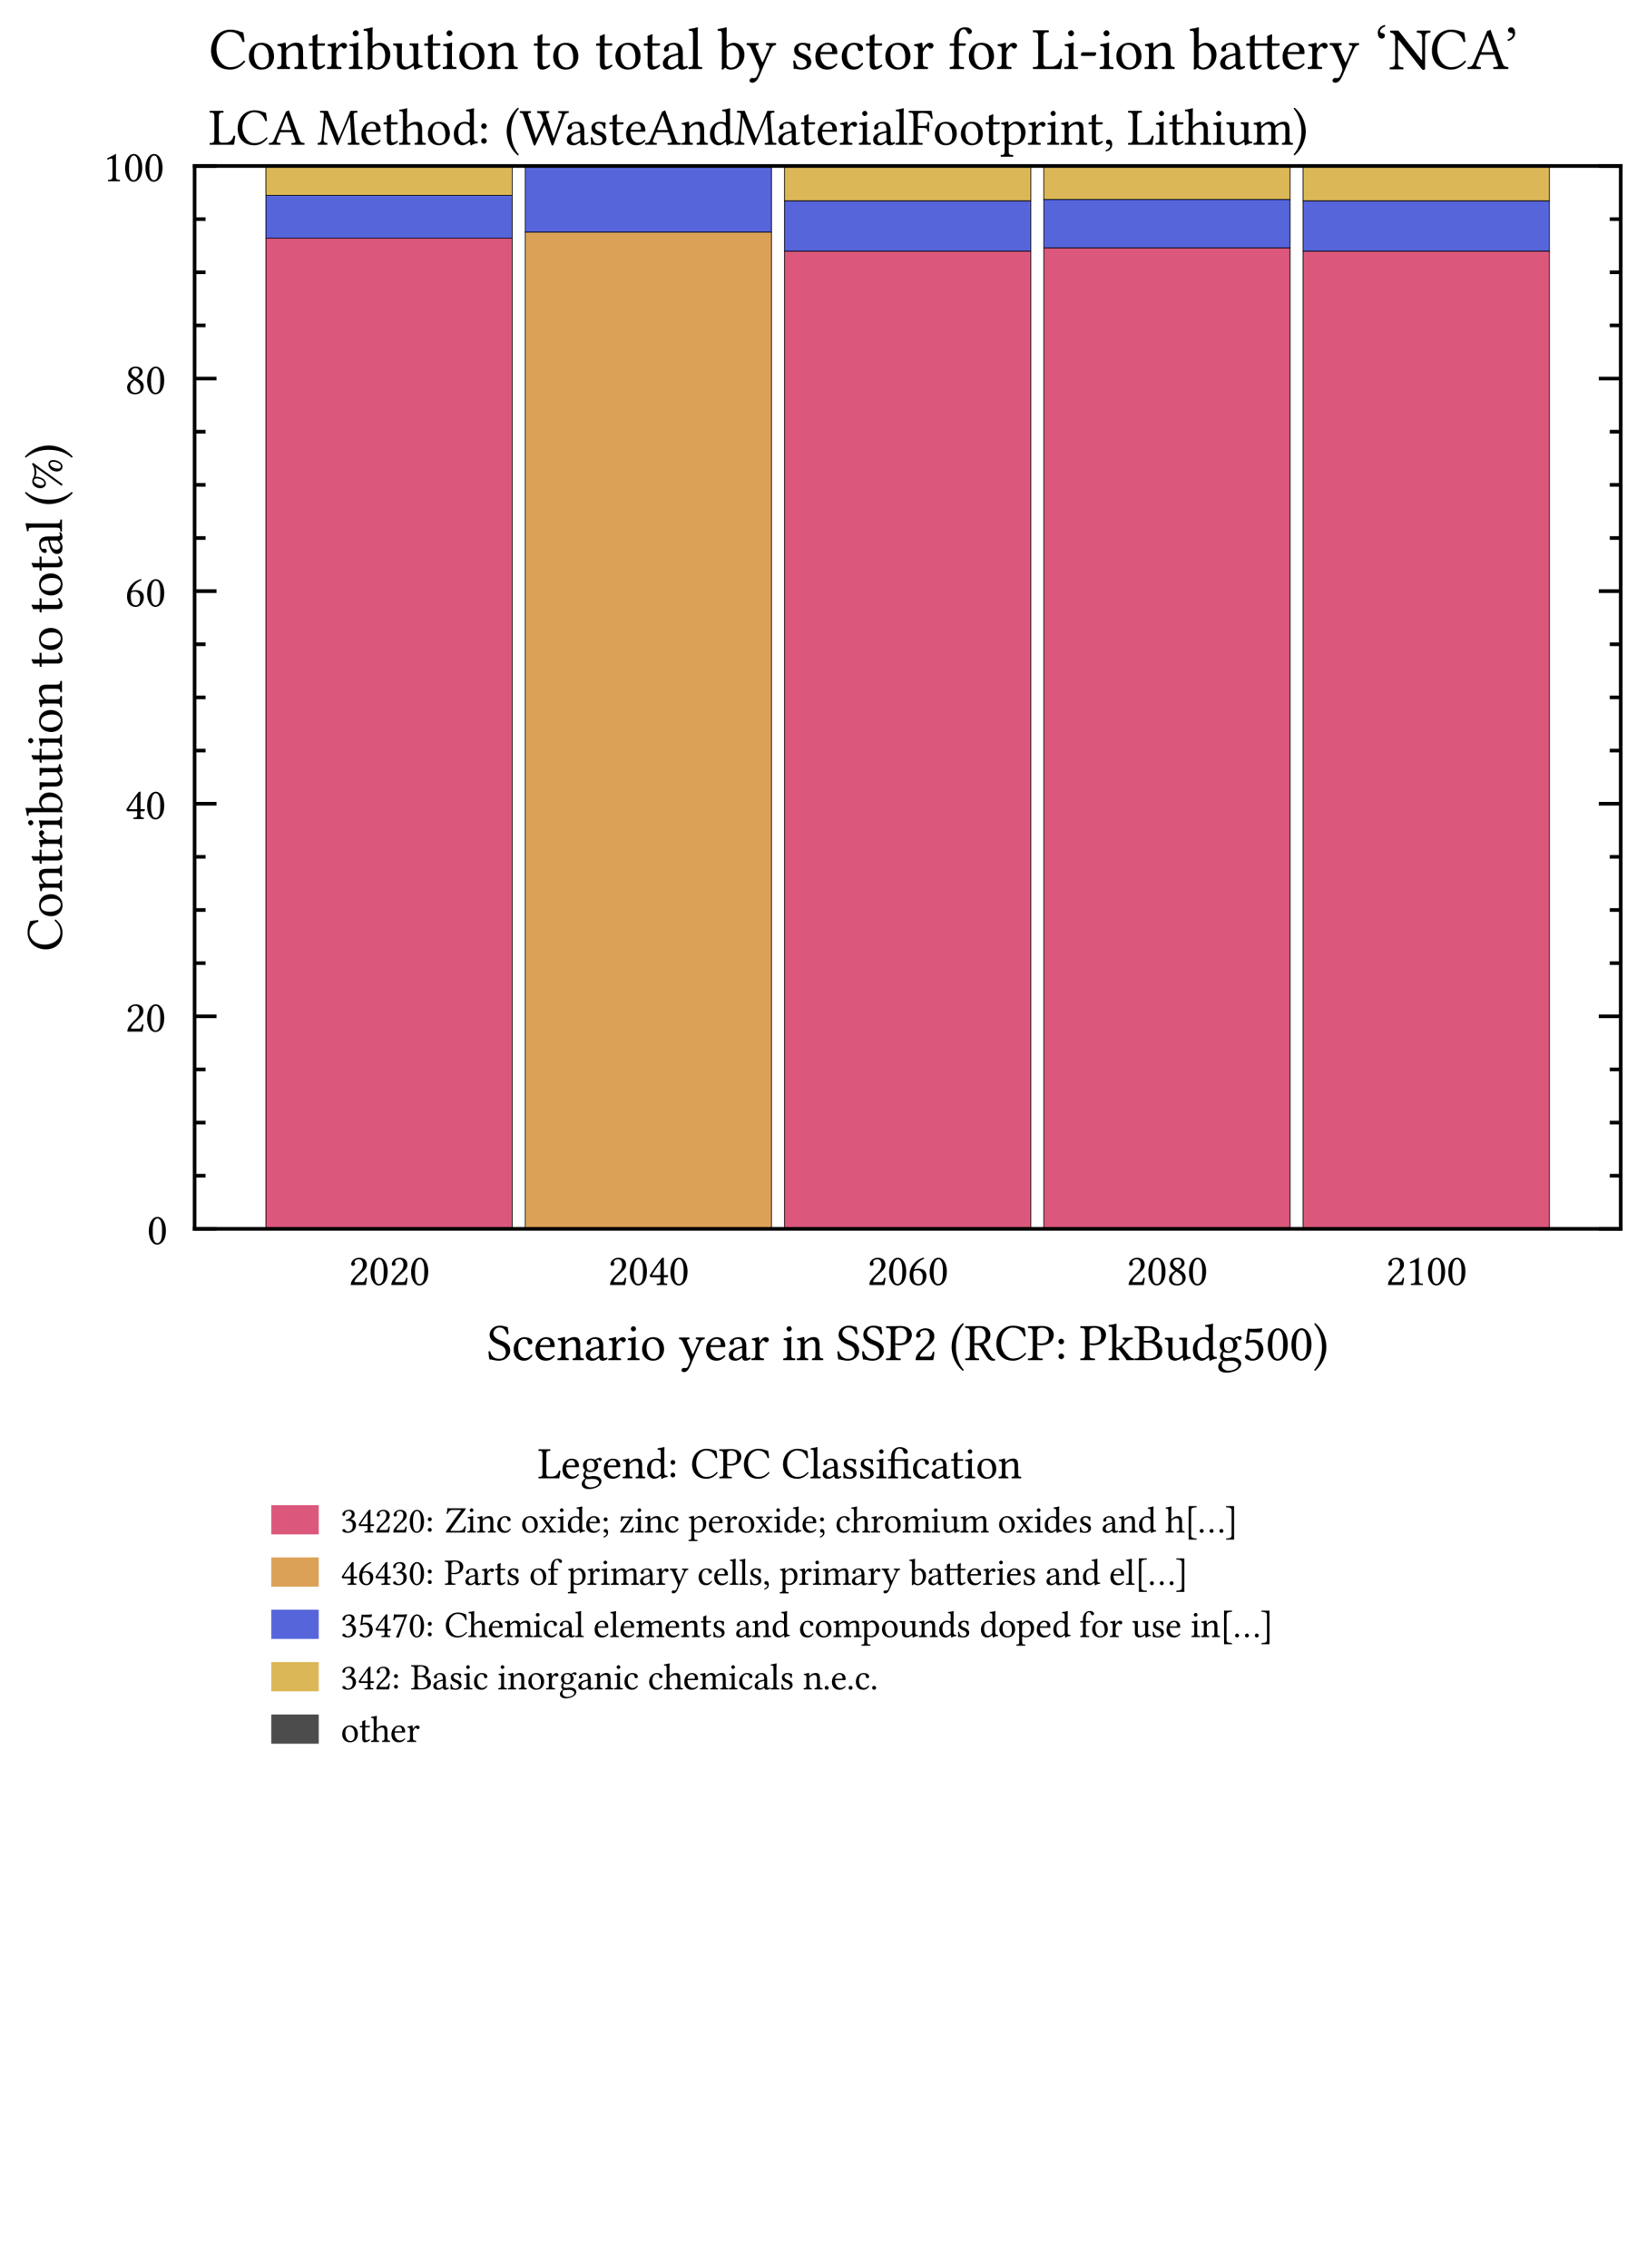 <?xml version="1.0" encoding="utf-8" standalone="no"?>
<!DOCTYPE svg PUBLIC "-//W3C//DTD SVG 1.1//EN"
  "http://www.w3.org/Graphics/SVG/1.1/DTD/svg11.dtd">
<svg xmlns:xlink="http://www.w3.org/1999/xlink" width="225.549pt" height="310.548pt" viewBox="0 0 225.549 310.548" xmlns="http://www.w3.org/2000/svg" version="1.1">
 <defs>
  <style type="text/css">*{stroke-linejoin: round; stroke-linecap: butt}</style>
 </defs>
 <g id="figure_1">
  <g id="patch_1">
   <path d="M 0 310.548 
L 225.549 310.548 
L 225.549 0 
L 0 0 
z
" style="fill: #ffffff"/>
  </g>
  <g id="axes_1">
   <g id="patch_2">
    <path d="M 26.649 168.257 
L 221.949 168.257 
L 221.949 22.727 
L 26.649 22.727 
z
" style="fill: #ffffff"/>
   </g>
   <g id="patch_3">
    <path d="M 36.414 168.257 
L 70.148 168.257 
L 70.148 32.611 
L 36.414 32.611 
z
" clip-path="url(#p683db7e54e)" style="fill: #db577b; stroke: #000000; stroke-width: 0.1; stroke-linejoin: miter"/>
   </g>
   <g id="patch_4">
    <path d="M 36.414 32.611 
L 70.148 32.611 
L 70.148 26.747 
L 36.414 26.747 
z
" clip-path="url(#p683db7e54e)" style="fill: #5765db; stroke: #000000; stroke-width: 0.1; stroke-linejoin: miter"/>
   </g>
   <g id="patch_5">
    <path d="M 36.414 26.747 
L 70.148 26.747 
L 70.148 22.73 
L 36.414 22.73 
z
" clip-path="url(#p683db7e54e)" style="fill: #dbb757; stroke: #000000; stroke-width: 0.1; stroke-linejoin: miter"/>
   </g>
   <g id="patch_6">
    <path d="M 36.414 22.73 
L 70.148 22.73 
L 70.148 22.727 
L 36.414 22.727 
z
" clip-path="url(#p683db7e54e)" style="fill: #4c4c4c; stroke: #000000; stroke-width: 0.1; stroke-linejoin: miter"/>
   </g>
   <g id="patch_7">
    <path d="M 71.923 168.257 
L 105.657 168.257 
L 105.657 31.78 
L 71.923 31.78 
z
" clip-path="url(#p683db7e54e)" style="fill: #dba157; stroke: #000000; stroke-width: 0.1; stroke-linejoin: miter"/>
   </g>
   <g id="patch_8">
    <path d="M 71.923 31.78 
L 105.657 31.78 
L 105.657 22.735 
L 71.923 22.735 
z
" clip-path="url(#p683db7e54e)" style="fill: #5765db; stroke: #000000; stroke-width: 0.1; stroke-linejoin: miter"/>
   </g>
   <g id="patch_9">
    <path d="M 71.923 22.735 
L 105.657 22.735 
L 105.657 22.727 
L 71.923 22.727 
z
" clip-path="url(#p683db7e54e)" style="fill: #4c4c4c; stroke: #000000; stroke-width: 0.1; stroke-linejoin: miter"/>
   </g>
   <g id="patch_10">
    <path d="M 107.432 168.257 
L 141.166 168.257 
L 141.166 34.389 
L 107.432 34.389 
z
" clip-path="url(#p683db7e54e)" style="fill: #db577b; stroke: #000000; stroke-width: 0.1; stroke-linejoin: miter"/>
   </g>
   <g id="patch_11">
    <path d="M 107.432 34.389 
L 141.166 34.389 
L 141.166 27.491 
L 107.432 27.491 
z
" clip-path="url(#p683db7e54e)" style="fill: #5765db; stroke: #000000; stroke-width: 0.1; stroke-linejoin: miter"/>
   </g>
   <g id="patch_12">
    <path d="M 107.432 27.491 
L 141.166 27.491 
L 141.166 22.769 
L 107.432 22.769 
z
" clip-path="url(#p683db7e54e)" style="fill: #dbb757; stroke: #000000; stroke-width: 0.1; stroke-linejoin: miter"/>
   </g>
   <g id="patch_13">
    <path d="M 107.432 22.769 
L 141.166 22.769 
L 141.166 22.727 
L 107.432 22.727 
z
" clip-path="url(#p683db7e54e)" style="fill: #4c4c4c; stroke: #000000; stroke-width: 0.1; stroke-linejoin: miter"/>
   </g>
   <g id="patch_14">
    <path d="M 142.941 168.257 
L 176.675 168.257 
L 176.675 33.936 
L 142.941 33.936 
z
" clip-path="url(#p683db7e54e)" style="fill: #db577b; stroke: #000000; stroke-width: 0.1; stroke-linejoin: miter"/>
   </g>
   <g id="patch_15">
    <path d="M 142.941 33.936 
L 176.675 33.936 
L 176.675 27.306 
L 142.941 27.306 
z
" clip-path="url(#p683db7e54e)" style="fill: #5765db; stroke: #000000; stroke-width: 0.1; stroke-linejoin: miter"/>
   </g>
   <g id="patch_16">
    <path d="M 142.941 27.306 
L 176.675 27.306 
L 176.675 22.763 
L 142.941 22.763 
z
" clip-path="url(#p683db7e54e)" style="fill: #dbb757; stroke: #000000; stroke-width: 0.1; stroke-linejoin: miter"/>
   </g>
   <g id="patch_17">
    <path d="M 142.941 22.763 
L 176.675 22.763 
L 176.675 22.727 
L 142.941 22.727 
z
" clip-path="url(#p683db7e54e)" style="fill: #4c4c4c; stroke: #000000; stroke-width: 0.1; stroke-linejoin: miter"/>
   </g>
   <g id="patch_18">
    <path d="M 178.45 168.257 
L 212.184 168.257 
L 212.184 34.389 
L 178.45 34.389 
z
" clip-path="url(#p683db7e54e)" style="fill: #db577b; stroke: #000000; stroke-width: 0.1; stroke-linejoin: miter"/>
   </g>
   <g id="patch_19">
    <path d="M 178.45 34.389 
L 212.184 34.389 
L 212.184 27.491 
L 178.45 27.491 
z
" clip-path="url(#p683db7e54e)" style="fill: #5765db; stroke: #000000; stroke-width: 0.1; stroke-linejoin: miter"/>
   </g>
   <g id="patch_20">
    <path d="M 178.45 27.491 
L 212.184 27.491 
L 212.184 22.769 
L 178.45 22.769 
z
" clip-path="url(#p683db7e54e)" style="fill: #dbb757; stroke: #000000; stroke-width: 0.1; stroke-linejoin: miter"/>
   </g>
   <g id="patch_21">
    <path d="M 178.45 22.769 
L 212.184 22.769 
L 212.184 22.727 
L 178.45 22.727 
z
" clip-path="url(#p683db7e54e)" style="fill: #4c4c4c; stroke: #000000; stroke-width: 0.1; stroke-linejoin: miter"/>
   </g>
   <g id="matplotlib.axis_1">
    <g id="xtick_1">
     <g id="line2d_1"/>
     <g id="line2d_2"/>
     <g id="text_1">
      <!-- 2020 -->
      <g transform="translate(47.722 175.948) scale(0.06 -0.06)">
       <defs>
        <path id="LinLibertineT-32" d="M 390 2997 
C 390 2863 512 2747 646 2747 
C 755 2747 947 2863 947 3003 
C 947 3054 934 3093 922 3137 
C 909 3182 870 3239 870 3291 
C 870 3450 1037 3680 1504 3680 
C 1734 3680 2061 3521 2061 2908 
C 2061 2500 1914 2169 1536 1786 
L 1062 1320 
C 435 682 333 377 333 0 
C 333 0 659 0 864 0 
L 1984 0 
C 2189 0 2483 0 2483 0 
C 2566 337 2630 813 2637 1004 
C 2598 1036 2515 1048 2451 1036 
C 2342 582 2234 423 2003 423 
L 864 423 
C 864 730 1306 1164 1338 1196 
L 1984 1815 
C 2349 2167 2624 2448 2624 2933 
C 2624 3623 2061 3904 1542 3904 
C 832 3904 390 3380 390 2997 
z
" transform="scale(0.016)"/>
        <path id="LinLibertineT-30" d="M 1485 3680 
C 1594 3680 1696 3641 1773 3571 
C 1971 3405 2144 2919 2144 2061 
C 2144 1472 2125 1069 2035 743 
C 1894 218 1581 160 1466 160 
C 870 160 806 1255 806 1811 
C 806 3386 1197 3680 1485 3680 
z
M 1459 -64 
C 1952 -64 2701 435 2701 1939 
C 2701 2573 2547 3117 2266 3488 
C 2099 3712 1830 3904 1485 3904 
C 851 3904 250 3150 250 1882 
C 250 1196 461 557 813 204 
C 992 26 1210 -64 1459 -64 
z
" transform="scale(0.016)"/>
       </defs>
       <use xlink:href="#LinLibertineT-32" transform="scale(0.996)"/>
       <use xlink:href="#LinLibertineT-30" transform="translate(46.326 0) scale(0.996)"/>
       <use xlink:href="#LinLibertineT-32" transform="translate(92.653 0) scale(0.996)"/>
       <use xlink:href="#LinLibertineT-30" transform="translate(138.979 0) scale(0.996)"/>
      </g>
     </g>
    </g>
    <g id="xtick_2">
     <g id="line2d_3"/>
     <g id="line2d_4"/>
     <g id="text_2">
      <!-- 2040 -->
      <g transform="translate(83.231 175.948) scale(0.06 -0.06)">
       <defs>
        <path id="LinLibertineT-34" d="M 1734 3251 
L 1734 1408 
L 512 1408 
C 838 1933 1293 2649 1734 3251 
z
M 2752 1408 
L 2221 1408 
L 2221 3281 
C 2221 3602 2221 3852 2234 3904 
L 2221 3904 
L 2016 3904 
C 1971 3904 1939 3866 1914 3834 
C 1510 3342 768 2288 179 1375 
C 198 1278 237 1106 429 1106 
L 1734 1106 
L 1734 509 
C 1734 211 1491 211 1216 211 
C 1178 172 1178 39 1216 0 
C 1421 0 1677 0 1971 0 
C 2221 0 2464 0 2669 0 
C 2707 39 2707 171 2669 210 
C 2355 235 2221 223 2221 521 
L 2221 1106 
L 2662 1106 
C 2752 1106 2848 1228 2848 1305 
C 2848 1369 2822 1408 2752 1408 
z
" transform="scale(0.016)"/>
       </defs>
       <use xlink:href="#LinLibertineT-32" transform="scale(0.996)"/>
       <use xlink:href="#LinLibertineT-30" transform="translate(46.326 0) scale(0.996)"/>
       <use xlink:href="#LinLibertineT-34" transform="translate(92.653 0) scale(0.996)"/>
       <use xlink:href="#LinLibertineT-30" transform="translate(138.979 0) scale(0.996)"/>
      </g>
     </g>
    </g>
    <g id="xtick_3">
     <g id="line2d_5"/>
     <g id="line2d_6"/>
     <g id="text_3">
      <!-- 2060 -->
      <g transform="translate(118.74 175.948) scale(0.06 -0.06)">
       <defs>
        <path id="LinLibertineT-36" d="M 864 1971 
C 1075 2112 1286 2112 1395 2112 
C 2022 2112 2163 1500 2163 1181 
C 2163 480 1894 161 1581 161 
C 1178 161 813 378 813 1473 
C 813 1619 826 1786 864 1971 
z
M 922 2202 
C 1094 2786 1504 3433 2355 3754 
C 2355 3831 2330 3889 2278 3921 
C 1632 3728 1235 3459 877 3043 
C 480 2582 282 1999 282 1493 
C 282 193 1018 -64 1510 -64 
C 2349 -64 2694 749 2694 1300 
C 2694 1850 2400 2343 1530 2343 
C 1363 2343 1114 2292 922 2202 
z
" transform="scale(0.016)"/>
       </defs>
       <use xlink:href="#LinLibertineT-32" transform="scale(0.996)"/>
       <use xlink:href="#LinLibertineT-30" transform="translate(46.326 0) scale(0.996)"/>
       <use xlink:href="#LinLibertineT-36" transform="translate(92.653 0) scale(0.996)"/>
       <use xlink:href="#LinLibertineT-30" transform="translate(138.979 0) scale(0.996)"/>
      </g>
     </g>
    </g>
    <g id="xtick_4">
     <g id="line2d_7"/>
     <g id="line2d_8"/>
     <g id="text_4">
      <!-- 2080 -->
      <g transform="translate(154.249 175.948) scale(0.06 -0.06)">
       <defs>
        <path id="LinLibertineT-38" d="M 1498 3680 
C 1914 3680 2067 3405 2067 3110 
C 2067 2765 1728 2477 1555 2349 
L 1357 2471 
C 954 2733 909 2944 909 3142 
C 909 3437 1114 3680 1498 3680 
z
M 2515 3104 
C 2515 3565 2157 3904 1530 3904 
C 877 3904 454 3514 454 3020 
C 454 2662 627 2399 1018 2156 
L 1184 2054 
C 998 1958 826 1843 666 1702 
C 403 1471 294 1184 294 934 
C 294 281 755 -64 1434 -64 
C 2272 -64 2682 551 2682 1037 
C 2682 1408 2522 1734 2182 1939 
L 1728 2214 
C 2029 2362 2515 2694 2515 3104 
z
M 1446 160 
C 1158 160 723 359 723 934 
C 723 1127 806 1575 1357 1939 
L 1658 1760 
C 2054 1517 2214 1217 2214 909 
C 2214 269 1734 160 1446 160 
z
" transform="scale(0.016)"/>
       </defs>
       <use xlink:href="#LinLibertineT-32" transform="scale(0.996)"/>
       <use xlink:href="#LinLibertineT-30" transform="translate(46.326 0) scale(0.996)"/>
       <use xlink:href="#LinLibertineT-38" transform="translate(92.653 0) scale(0.996)"/>
       <use xlink:href="#LinLibertineT-30" transform="translate(138.979 0) scale(0.996)"/>
      </g>
     </g>
    </g>
    <g id="xtick_5">
     <g id="line2d_9"/>
     <g id="line2d_10"/>
     <g id="text_5">
      <!-- 2100 -->
      <g transform="translate(189.758 175.948) scale(0.06 -0.06)">
       <defs>
        <path id="LinLibertineT-31" d="M 1843 779 
L 1843 3021 
C 1843 3409 1850 3802 1862 3886 
C 1862 3919 1850 3919 1824 3919 
C 1472 3700 1133 3540 570 3277 
C 582 3207 608 3141 666 3103 
C 960 3226 1101 3264 1222 3264 
C 1331 3264 1350 3109 1350 2889 
L 1350 780 
C 1350 243 1178 211 730 211 
C 691 172 691 39 730 0 
C 1043 0 1274 0 1619 0 
C 1926 0 2080 0 2400 0 
C 2438 39 2438 172 2400 211 
C 1952 211 1843 243 1843 779 
z
" transform="scale(0.016)"/>
       </defs>
       <use xlink:href="#LinLibertineT-32" transform="scale(0.996)"/>
       <use xlink:href="#LinLibertineT-31" transform="translate(46.326 0) scale(0.996)"/>
       <use xlink:href="#LinLibertineT-30" transform="translate(92.653 0) scale(0.996)"/>
       <use xlink:href="#LinLibertineT-30" transform="translate(138.979 0) scale(0.996)"/>
      </g>
     </g>
    </g>
    <g id="xtick_6">
     <g id="line2d_11"/>
     <g id="line2d_12"/>
    </g>
    <g id="xtick_7">
     <g id="line2d_13"/>
     <g id="line2d_14"/>
    </g>
    <g id="xtick_8">
     <g id="line2d_15"/>
     <g id="line2d_16"/>
    </g>
    <g id="xtick_9">
     <g id="line2d_17"/>
     <g id="line2d_18"/>
    </g>
    <g id="xtick_10">
     <g id="line2d_19"/>
     <g id="line2d_20"/>
    </g>
    <g id="xtick_11">
     <g id="line2d_21"/>
     <g id="line2d_22"/>
    </g>
    <g id="xtick_12">
     <g id="line2d_23"/>
     <g id="line2d_24"/>
    </g>
    <g id="xtick_13">
     <g id="line2d_25"/>
     <g id="line2d_26"/>
    </g>
    <g id="xtick_14">
     <g id="line2d_27"/>
     <g id="line2d_28"/>
    </g>
    <g id="xtick_15">
     <g id="line2d_29"/>
     <g id="line2d_30"/>
    </g>
    <g id="xtick_16">
     <g id="line2d_31"/>
     <g id="line2d_32"/>
    </g>
    <g id="xtick_17">
     <g id="line2d_33"/>
     <g id="line2d_34"/>
    </g>
    <g id="xtick_18">
     <g id="line2d_35"/>
     <g id="line2d_36"/>
    </g>
    <g id="xtick_19">
     <g id="line2d_37"/>
     <g id="line2d_38"/>
    </g>
    <g id="xtick_20">
     <g id="line2d_39"/>
     <g id="line2d_40"/>
    </g>
    <g id="xtick_21">
     <g id="line2d_41"/>
     <g id="line2d_42"/>
    </g>
    <g id="xtick_22">
     <g id="line2d_43"/>
     <g id="line2d_44"/>
    </g>
    <g id="xtick_23">
     <g id="line2d_45"/>
     <g id="line2d_46"/>
    </g>
    <g id="text_6">
     <!-- Scenario year in SSP2 (RCP: PkBudg500) -->
     <g transform="translate(66.699 186.231) scale(0.07 -0.07)">
      <defs>
       <path id="LinLibertineT-53" d="M 2528 4051 
C 2157 4102 2170 4224 1542 4224 
C 896 4224 326 3794 326 3114 
C 326 2439 883 2131 1446 1913 
C 1830 1766 2304 1585 2304 957 
C 2304 436 2016 167 1504 167 
C 909 167 525 443 384 1078 
C 301 1104 237 1091 173 1059 
C 198 564 224 398 301 83 
C 704 83 883 -64 1453 -64 
C 1741 -64 2016 6 2240 148 
C 2611 378 2842 771 2842 1181 
C 2842 1862 2330 2163 1805 2362 
C 1421 2504 781 2748 781 3287 
C 781 3647 1107 4006 1485 4006 
C 2106 4006 2304 3607 2432 3184 
C 2502 3171 2586 3178 2643 3223 
C 2618 3531 2592 3710 2528 4051 
z
" transform="scale(0.016)"/>
       <path id="LinLibertineT-63" d="M 2547 584 
C 2522 641 2470 667 2413 673 
C 2195 391 1920 250 1645 250 
C 1178 250 787 725 787 1475 
C 787 2181 1094 2604 1517 2604 
C 1894 2604 1946 2379 1971 2155 
C 1990 1982 2080 1924 2214 1924 
C 2349 1924 2528 2007 2528 2206 
C 2528 2559 2163 2816 1549 2816 
C 915 2816 237 2245 237 1334 
C 237 507 698 -64 1504 -64 
C 1888 -64 2227 58 2547 584 
z
" transform="scale(0.016)"/>
       <path id="LinLibertineT-65" d="M 794 1831 
C 915 2547 1363 2604 1517 2604 
C 1760 2604 2048 2467 2048 1922 
C 2048 1863 2022 1831 1952 1831 
L 794 1831 
z
M 2470 600 
C 2234 354 2048 250 1677 250 
C 1446 250 1178 386 979 715 
C 851 929 774 1226 774 1600 
L 2477 1600 
C 2554 1600 2598 1638 2598 1708 
C 2598 2243 2406 2816 1517 2816 
C 960 2816 237 2281 237 1302 
C 237 941 326 593 538 348 
C 755 91 1056 -64 1517 -64 
C 2003 -64 2349 161 2605 497 
C 2586 562 2547 594 2470 600 
z
" transform="scale(0.016)"/>
       <path id="LinLibertineT-6e" d="M 1178 2309 
C 1139 2264 1101 2251 1101 2309 
C 1094 2482 1082 2733 1050 2798 
C 1037 2830 1024 2849 973 2849 
C 794 2778 627 2721 186 2663 
C 173 2624 186 2522 198 2483 
C 544 2451 614 2419 614 2047 
L 614 795 
C 614 270 550 244 166 212 
C 128 173 128 39 166 0 
C 358 0 614 0 870 0 
C 1126 0 1318 0 1510 0 
C 1549 39 1549 173 1510 212 
C 1184 244 1120 270 1120 795 
L 1120 1848 
C 1120 1983 1178 2060 1229 2118 
C 1472 2355 1760 2496 2010 2496 
C 2138 2496 2272 2413 2349 2265 
C 2413 2137 2426 1964 2426 1771 
L 2426 795 
C 2426 270 2362 244 2029 212 
C 1997 173 1997 39 2029 0 
C 2221 0 2426 0 2682 0 
C 2938 0 3168 0 3360 0 
C 3392 39 3392 173 3360 212 
C 3002 244 2931 270 2931 795 
L 2931 1752 
C 2931 2105 2906 2413 2758 2612 
C 2650 2753 2451 2830 2227 2830 
C 1914 2830 1555 2746 1178 2309 
z
" transform="scale(0.016)"/>
       <path id="LinLibertineT-61" d="M 1875 1495 
L 1875 648 
C 1875 564 1837 520 1786 481 
C 1619 346 1402 199 1222 199 
C 902 199 762 455 762 654 
C 762 944 896 1239 1370 1361 
L 1875 1495 
z
M 1875 308 
C 1914 109 1984 -64 2304 -64 
C 2547 -64 2778 45 2912 173 
C 2899 250 2874 309 2803 347 
C 2758 309 2650 244 2566 244 
C 2381 244 2374 494 2374 789 
L 2374 1732 
C 2374 2642 1875 2816 1408 2816 
C 883 2816 352 2469 352 2104 
C 352 1950 429 1873 576 1873 
C 762 1873 877 2007 877 2091 
C 877 2136 870 2181 858 2206 
C 851 2226 845 2264 845 2335 
C 845 2533 1114 2604 1357 2604 
C 1574 2604 1875 2495 1875 1770 
C 1875 1725 1856 1700 1837 1693 
L 1286 1559 
C 672 1405 230 1065 230 629 
C 230 103 589 -64 1037 -64 
C 1261 -64 1453 -13 1734 205 
L 1862 308 
L 1875 308 
z
" transform="scale(0.016)"/>
       <path id="LinLibertineT-72" d="M 1126 2296 
C 1114 2553 1107 2719 1075 2784 
C 1062 2816 1050 2835 998 2835 
C 819 2764 653 2707 211 2649 
C 198 2610 211 2508 224 2469 
C 570 2436 640 2404 640 2031 
L 640 777 
C 640 244 563 218 166 218 
C 128 178 128 40 166 0 
C 390 0 640 0 896 0 
C 1152 0 1446 0 1670 0 
C 1709 39 1709 172 1670 211 
C 1222 243 1146 262 1146 791 
L 1146 1678 
C 1146 1844 1222 1990 1299 2106 
C 1370 2207 1517 2418 1594 2418 
C 1651 2418 1709 2405 1760 2335 
C 1805 2271 1882 2188 1990 2188 
C 2144 2188 2291 2348 2291 2508 
C 2291 2630 2176 2816 1907 2816 
C 1606 2816 1344 2533 1197 2283 
C 1158 2213 1126 2264 1126 2296 
z
" transform="scale(0.016)"/>
       <path id="LinLibertineT-69" d="M 576 3852 
C 576 3685 730 3518 883 3518 
C 1062 3518 1216 3691 1216 3826 
C 1216 3980 1082 4160 909 4160 
C 755 4160 576 4006 576 3852 
z
M 1158 779 
L 1158 2064 
C 1158 2386 1184 2799 1184 2799 
C 1184 2825 1152 2844 1101 2844 
C 922 2773 666 2716 224 2658 
C 211 2619 224 2517 237 2478 
C 589 2446 653 2408 653 2043 
L 653 794 
C 653 263 582 244 192 212 
C 154 173 154 39 192 0 
C 403 0 653 0 909 0 
C 1165 0 1408 0 1619 0 
C 1658 40 1658 178 1619 218 
C 1229 218 1158 244 1158 779 
z
" transform="scale(0.016)"/>
       <path id="LinLibertineT-6f" d="M 262 1315 
C 262 661 698 -64 1606 -64 
C 2016 -64 2330 83 2547 295 
C 2835 577 2963 981 2963 1373 
C 2963 2040 2598 2816 1619 2816 
C 1197 2816 851 2642 614 2367 
C 384 2091 262 1719 262 1315 
z
M 1523 2591 
C 2074 2591 2413 2091 2413 1167 
C 2413 359 1997 160 1696 160 
C 1030 160 813 968 813 1462 
C 813 2020 947 2591 1523 2591 
z
" transform="scale(0.016)"/>
       <path id="LinLibertineT-79" d="M 1306 -1010 
C 1408 -830 1491 -650 1568 -458 
C 2080 781 2368 1443 2701 2161 
C 2829 2432 2918 2534 3219 2573 
C 3258 2611 3258 2746 3219 2784 
C 3091 2784 2944 2784 2765 2784 
C 2573 2784 2374 2784 2182 2784 
C 2144 2746 2144 2611 2182 2573 
C 2387 2553 2592 2515 2490 2284 
L 1856 815 
C 1811 713 1754 693 1702 822 
L 1133 2156 
C 1018 2425 986 2547 1344 2573 
C 1382 2611 1382 2746 1344 2784 
C 1107 2784 851 2784 621 2784 
C 403 2784 230 2784 102 2784 
C 64 2746 64 2611 102 2573 
C 358 2541 442 2483 608 2091 
L 1331 402 
C 1389 274 1485 -21 1421 -201 
C 1344 -413 1267 -593 1171 -792 
C 1101 -920 1011 -978 851 -978 
C 762 -978 736 -959 666 -959 
C 480 -959 384 -1151 384 -1235 
C 384 -1369 512 -1472 685 -1472 
C 819 -1472 1075 -1421 1306 -1010 
z
" transform="scale(0.016)"/>
       <path id="LinLibertineT-50" d="M 1210 3559 
C 1210 3744 1306 3968 1766 3968 
C 2208 3968 2650 3821 2650 3014 
C 2650 2328 2317 2048 1696 2048 
C 1536 2048 1280 2048 1210 2074 
L 1210 3559 
z
M 666 3372 
L 666 780 
C 666 243 557 211 109 211 
C 70 172 70 39 109 0 
C 397 0 710 0 941 0 
C 1165 0 1542 0 1862 0 
C 1901 39 1901 172 1862 211 
C 1363 211 1210 237 1210 778 
L 1210 1888 
C 1350 1843 1504 1824 1728 1824 
C 2893 1824 3245 2583 3245 3126 
C 3245 3502 2995 4186 1811 4186 
C 1568 4186 1190 4160 934 4160 
C 698 4160 365 4160 109 4160 
C 70 4120 70 3981 109 3942 
C 557 3942 666 3910 666 3372 
z
" transform="scale(0.016)"/>
       <path id="LinLibertineT-28" d="M 282 1616 
C 282 1328 307 -154 1638 -1308 
C 1702 -1296 1754 -1251 1773 -1199 
C 1562 -956 813 -71 813 1616 
C 813 3303 1568 4188 1773 4419 
C 1754 4483 1709 4528 1638 4534 
C 877 3880 282 2809 282 1616 
z
" transform="scale(0.016)"/>
       <path id="LinLibertineT-52" d="M 1741 3968 
C 2131 3968 2592 3826 2592 3063 
C 2592 2255 2138 2074 1517 2074 
L 1210 2074 
L 1210 3554 
C 1210 3741 1286 3968 1741 3968 
z
M 1210 774 
L 1210 1856 
C 1747 1856 1869 1760 1958 1614 
L 2643 504 
C 2829 204 3104 -64 3488 -64 
C 3584 -64 3693 -51 3757 -19 
C 3782 26 3776 83 3750 135 
C 3462 135 3302 352 3136 626 
L 2330 1965 
C 2605 2056 3181 2393 3181 3073 
C 3181 3397 3072 3662 2842 3882 
C 2534 4173 2138 4173 1734 4173 
C 1434 4173 1165 4160 934 4160 
C 710 4160 410 4160 109 4160 
C 70 4120 70 3981 109 3942 
C 557 3942 666 3910 666 3372 
L 666 780 
C 666 243 557 211 109 211 
C 70 172 70 39 109 0 
C 397 0 698 0 941 0 
C 1184 0 1485 0 1766 0 
C 1805 39 1805 172 1766 211 
C 1318 211 1210 243 1210 774 
z
" transform="scale(0.016)"/>
       <path id="LinLibertineT-43" d="M 2285 -64 
C 2906 -64 3475 231 3910 803 
C 3878 860 3834 899 3763 899 
C 3309 398 2874 199 2278 199 
C 1414 199 819 1175 819 2112 
C 819 2665 966 3126 1197 3415 
C 1517 3807 1888 3987 2221 3987 
C 3104 3987 3456 3461 3622 2909 
C 3699 2884 3763 2903 3834 2941 
C 3802 3275 3757 3583 3693 3936 
C 3366 3968 3078 4224 2291 4224 
C 1747 4224 1293 4025 915 3678 
C 493 3287 237 2658 237 1990 
C 237 873 909 -64 2285 -64 
z
" transform="scale(0.016)"/>
       <path id="LinLibertineT-3a" d="M 448 2284 
C 448 2098 602 1944 787 1944 
C 973 1944 1126 2098 1126 2284 
C 1126 2470 973 2624 787 2624 
C 602 2624 448 2470 448 2284 
z
M 448 468 
C 448 282 602 128 787 128 
C 973 128 1126 282 1126 468 
C 1126 654 973 808 787 808 
C 602 808 448 654 448 468 
z
" transform="scale(0.016)"/>
       <path id="LinLibertineT-6b" d="M 550 794 
C 550 263 480 237 122 212 
C 83 173 83 39 122 0 
C 333 0 550 0 806 0 
C 1030 0 1242 0 1389 0 
C 1427 39 1427 171 1389 210 
C 1126 235 1056 260 1056 787 
L 1056 1339 
C 1178 1339 1267 1333 1331 1313 
C 1402 1262 1459 1205 1536 1103 
L 2003 478 
C 2189 230 2266 108 2272 32 
C 2272 13 2278 0 2298 0 
C 2426 0 2566 0 2694 0 
C 2893 0 3091 0 3219 0 
C 3258 39 3258 172 3219 211 
C 3002 236 2842 262 2669 478 
L 1824 1537 
C 1798 1569 1779 1595 1779 1627 
C 1779 1652 1779 1665 1805 1691 
L 2368 2271 
C 2560 2476 2784 2526 3040 2552 
C 3078 2590 3078 2724 3040 2762 
C 2893 2762 2714 2762 2483 2762 
C 2240 2762 2003 2762 1856 2762 
C 1818 2724 1818 2590 1856 2552 
C 2214 2526 2061 2304 2003 2227 
C 1856 2042 1658 1824 1491 1704 
C 1350 1601 1178 1525 1056 1506 
L 1056 3742 
C 1056 4159 1082 4416 1082 4416 
C 1082 4460 1056 4480 998 4480 
C 838 4414 358 4321 102 4301 
C 90 4247 102 4141 141 4101 
C 474 4101 550 4133 550 3594 
L 550 794 
z
" transform="scale(0.016)"/>
       <path id="LinLibertineT-42" d="M 1222 3546 
C 1222 3884 1222 3949 1779 3949 
C 2138 3949 2605 3756 2605 3104 
C 2605 2561 2227 2368 1696 2368 
L 1222 2368 
L 1222 3546 
z
M 1222 2150 
L 1664 2150 
C 2541 2150 2906 1652 2906 1071 
C 2906 599 2726 205 1754 205 
C 1306 205 1222 373 1222 767 
L 1222 2150 
z
M 122 4160 
C 83 4121 83 3987 122 3949 
C 570 3949 678 3917 678 3377 
L 678 776 
C 678 237 570 205 122 205 
C 83 167 83 38 122 0 
C 371 0 717 0 954 0 
C 1184 0 1350 0 1888 0 
C 3162 0 3501 644 3501 1197 
C 3501 1815 3072 2169 2515 2330 
L 2515 2343 
C 2835 2502 3123 2834 3123 3178 
C 3123 3605 2938 4160 1747 4160 
C 1523 4160 1178 4160 947 4160 
C 717 4160 371 4160 122 4160 
z
" transform="scale(0.016)"/>
       <path id="LinLibertineT-75" d="M 1389 -64 
C 1638 -64 1939 64 2253 320 
C 2285 345 2342 358 2349 313 
C 2368 154 2419 -64 2419 -64 
C 2470 -83 2502 -77 2541 -64 
C 2682 51 2906 148 3296 191 
C 3334 230 3334 326 3296 365 
C 2886 397 2829 519 2829 832 
L 2829 2060 
C 2829 2253 2854 2720 2854 2720 
C 2854 2739 2835 2758 2803 2758 
C 2771 2752 2675 2752 2579 2752 
C 2374 2752 2144 2752 1926 2752 
C 1888 2713 1888 2573 1926 2534 
C 2240 2534 2323 2457 2323 2034 
L 2323 795 
C 2323 673 2310 622 2221 545 
C 1984 340 1741 237 1581 237 
C 1389 237 1069 327 1069 896 
L 1069 2061 
C 1069 2253 1094 2720 1094 2720 
C 1094 2739 1075 2758 1043 2758 
C 1011 2752 915 2752 819 2752 
C 614 2752 384 2752 166 2752 
C 128 2714 128 2580 166 2542 
C 474 2516 563 2445 563 2031 
L 563 804 
C 563 364 755 -64 1389 -64 
z
" transform="scale(0.016)"/>
       <path id="LinLibertineT-64" d="M 2208 795 
C 2208 673 2195 622 2106 545 
C 1869 340 1664 237 1504 237 
C 1158 237 800 616 800 1417 
C 800 1879 890 2136 986 2270 
C 1184 2572 1453 2591 1581 2591 
C 1811 2591 1971 2508 2099 2360 
C 2189 2258 2208 2213 2208 2014 
L 2208 795 
z
M 2138 321 
C 2170 346 2227 359 2234 314 
C 2253 160 2304 -64 2304 -64 
C 2355 -83 2387 -77 2426 -64 
C 2566 51 2790 148 3181 192 
C 3219 231 3219 327 3181 366 
C 2771 398 2714 520 2714 835 
L 2714 3741 
C 2714 4159 2739 4416 2739 4416 
C 2739 4460 2714 4480 2656 4480 
C 2496 4414 2016 4320 1760 4300 
C 1747 4246 1760 4140 1798 4100 
C 2131 4100 2208 4132 2208 3590 
L 2208 2765 
C 2208 2719 2195 2707 2150 2707 
C 2125 2707 1862 2816 1651 2816 
C 1229 2816 947 2674 691 2431 
C 416 2155 250 1777 250 1302 
C 250 513 646 -64 1338 -64 
C 1587 -64 1824 64 2138 321 
z
" transform="scale(0.016)"/>
       <path id="LinLibertineT-67" d="M 2042 1798 
C 2042 1209 1741 1088 1504 1088 
C 966 1088 909 1538 909 1944 
C 909 2389 1069 2617 1421 2617 
C 1824 2617 2042 2325 2042 1798 
z
M 845 -84 
C 915 -103 1018 -116 1101 -116 
C 1299 -116 1478 -71 1568 -71 
C 1888 -71 2157 -71 2342 -176 
C 2592 -319 2669 -411 2669 -581 
C 2669 -1051 1990 -1299 1414 -1299 
C 1184 -1299 646 -1115 646 -682 
C 646 -466 659 -307 845 -84 
z
M 2842 2463 
C 2963 2463 3078 2579 3078 2707 
C 3078 2841 2957 2944 2784 2944 
C 2618 2944 2310 2841 2144 2636 
C 2067 2687 1856 2816 1478 2816 
C 909 2816 384 2435 384 1850 
C 384 1506 538 1310 717 1138 
C 538 983 435 705 435 485 
C 435 252 563 71 730 -13 
C 384 -220 205 -519 205 -797 
C 205 -1361 730 -1536 1222 -1536 
C 2086 -1536 3021 -1115 3021 -414 
C 3021 -206 2925 -43 2739 113 
C 2490 320 2042 320 1805 320 
C 1690 320 1530 294 1376 256 
C 1280 256 1216 256 1184 256 
C 998 256 774 350 774 637 
C 774 770 813 911 890 1024 
C 1043 934 1222 889 1472 889 
C 2035 889 2554 1235 2554 1853 
C 2554 2148 2464 2318 2278 2507 
C 2323 2577 2451 2674 2534 2674 
C 2579 2674 2624 2653 2662 2590 
C 2688 2533 2771 2463 2842 2463 
z
" transform="scale(0.016)"/>
       <path id="LinLibertineT-35" d="M 2042 1210 
C 2042 606 1722 161 1338 161 
C 1094 161 1011 320 915 448 
C 832 556 723 651 589 651 
C 467 651 346 543 346 414 
C 346 154 890 -64 1254 -64 
C 2048 -64 2611 523 2611 1325 
C 2611 1943 2182 2497 1466 2497 
C 1190 2497 954 2439 838 2394 
L 966 3461 
C 1203 3439 1408 3410 1715 3410 
C 1907 3410 2125 3410 2387 3436 
L 2490 3878 
L 2445 3904 
C 2080 3867 1734 3840 1395 3840 
C 1158 3840 928 3840 704 3865 
L 486 2024 
C 826 2150 1069 2176 1299 2176 
C 1715 2176 2042 1902 2042 1210 
z
" transform="scale(0.016)"/>
       <path id="LinLibertineT-29" d="M 1626 1616 
C 1626 1905 1600 3386 269 4541 
C 205 4528 154 4483 134 4432 
C 346 4188 1094 3303 1094 1616 
C 1094 -71 339 -956 134 -1187 
C 154 -1251 198 -1296 269 -1302 
C 1030 -648 1626 423 1626 1616 
z
" transform="scale(0.016)"/>
      </defs>
      <use xlink:href="#LinLibertineT-53" transform="scale(0.996)"/>
      <use xlink:href="#LinLibertineT-63" transform="translate(48.319 0) scale(0.996)"/>
      <use xlink:href="#LinLibertineT-65" transform="translate(90.959 0) scale(0.996)"/>
      <use xlink:href="#LinLibertineT-6e" transform="translate(135.492 0) scale(0.996)"/>
      <use xlink:href="#LinLibertineT-61" transform="translate(189.489 0) scale(0.996)"/>
      <use xlink:href="#LinLibertineT-72" transform="translate(235.019 0) scale(0.996)"/>
      <use xlink:href="#LinLibertineT-69" transform="translate(272.08 0) scale(0.996)"/>
      <use xlink:href="#LinLibertineT-6f" transform="translate(299.078 0) scale(0.996)"/>
      <use xlink:href="#LinLibertineT-79" transform="translate(374.197 0) scale(0.996)"/>
      <use xlink:href="#LinLibertineT-65" transform="translate(424.707 0) scale(0.996)"/>
      <use xlink:href="#LinLibertineT-61" transform="translate(469.24 0) scale(0.996)"/>
      <use xlink:href="#LinLibertineT-72" transform="translate(514.769 0) scale(0.996)"/>
      <use xlink:href="#LinLibertineT-69" transform="translate(576.737 0) scale(0.996)"/>
      <use xlink:href="#LinLibertineT-6e" transform="translate(603.736 0) scale(0.996)"/>
      <use xlink:href="#LinLibertineT-53" transform="translate(682.64 0) scale(0.996)"/>
      <use xlink:href="#LinLibertineT-53" transform="translate(730.959 0) scale(0.996)"/>
      <use xlink:href="#LinLibertineT-50" transform="translate(779.277 0) scale(0.996)"/>
      <use xlink:href="#LinLibertineT-32" transform="translate(833.175 0) scale(0.996)"/>
      <use xlink:href="#LinLibertineT-28" transform="translate(904.408 0) scale(0.996)"/>
      <use xlink:href="#LinLibertineT-52" transform="translate(934.097 0) scale(0.996)"/>
      <use xlink:href="#LinLibertineT-43" transform="translate(992.577 0) scale(0.996)"/>
      <use xlink:href="#LinLibertineT-50" transform="translate(1056.936 0) scale(0.996)"/>
      <use xlink:href="#LinLibertineT-3a" transform="translate(1110.834 0) scale(0.996)"/>
      <use xlink:href="#LinLibertineT-50" transform="translate(1159.252 0) scale(0.996)"/>
      <use xlink:href="#LinLibertineT-6b" transform="translate(1214.346 0) scale(0.996)"/>
      <use xlink:href="#LinLibertineT-42" transform="translate(1265.355 0) scale(0.996)"/>
      <use xlink:href="#LinLibertineT-75" transform="translate(1323.935 0) scale(0.996)"/>
      <use xlink:href="#LinLibertineT-64" transform="translate(1376.837 0) scale(0.996)"/>
      <use xlink:href="#LinLibertineT-67" transform="translate(1427.247 0) scale(0.996)"/>
      <use xlink:href="#LinLibertineT-35" transform="translate(1477.061 0) scale(0.996)"/>
      <use xlink:href="#LinLibertineT-30" transform="translate(1523.387 0) scale(0.996)"/>
      <use xlink:href="#LinLibertineT-30" transform="translate(1569.713 0) scale(0.996)"/>
      <use xlink:href="#LinLibertineT-29" transform="translate(1616.04 0) scale(0.996)"/>
     </g>
    </g>
   </g>
   <g id="matplotlib.axis_2">
    <g id="ytick_1">
     <g id="line2d_47">
      <defs>
       <path id="m13a5d3efb3" d="M 0 0 
L 3 0 
" style="stroke: #000000; stroke-width: 0.5"/>
      </defs>
      <g>
       <use xlink:href="#m13a5d3efb3" x="26.649" y="168.257" style="stroke: #000000; stroke-width: 0.5"/>
      </g>
     </g>
     <g id="line2d_48">
      <defs>
       <path id="m1077a8bc88" d="M 0 0 
L -3 0 
" style="stroke: #000000; stroke-width: 0.5"/>
      </defs>
      <g>
       <use xlink:href="#m1077a8bc88" x="221.949" y="168.257" style="stroke: #000000; stroke-width: 0.5"/>
      </g>
     </g>
     <g id="text_7">
      <!-- $\mathdefault{0}$ -->
      <g transform="translate(20.138 170.352) scale(0.06 -0.06)">
       <use xlink:href="#LinLibertineT-30" transform="scale(0.996)"/>
      </g>
     </g>
    </g>
    <g id="ytick_2">
     <g id="line2d_49">
      <g>
       <use xlink:href="#m13a5d3efb3" x="26.649" y="139.151" style="stroke: #000000; stroke-width: 0.5"/>
      </g>
     </g>
     <g id="line2d_50">
      <g>
       <use xlink:href="#m1077a8bc88" x="221.949" y="139.151" style="stroke: #000000; stroke-width: 0.5"/>
      </g>
     </g>
     <g id="text_8">
      <!-- $\mathdefault{20}$ -->
      <g transform="translate(17.127 141.246) scale(0.06 -0.06)">
       <use xlink:href="#LinLibertineT-32" transform="scale(0.996)"/>
       <use xlink:href="#LinLibertineT-30" transform="translate(46.326 0) scale(0.996)"/>
      </g>
     </g>
    </g>
    <g id="ytick_3">
     <g id="line2d_51">
      <g>
       <use xlink:href="#m13a5d3efb3" x="26.649" y="110.045" style="stroke: #000000; stroke-width: 0.5"/>
      </g>
     </g>
     <g id="line2d_52">
      <g>
       <use xlink:href="#m1077a8bc88" x="221.949" y="110.045" style="stroke: #000000; stroke-width: 0.5"/>
      </g>
     </g>
     <g id="text_9">
      <!-- $\mathdefault{40}$ -->
      <g transform="translate(17.127 112.14) scale(0.06 -0.06)">
       <use xlink:href="#LinLibertineT-34" transform="scale(0.996)"/>
       <use xlink:href="#LinLibertineT-30" transform="translate(46.326 0) scale(0.996)"/>
      </g>
     </g>
    </g>
    <g id="ytick_4">
     <g id="line2d_53">
      <g>
       <use xlink:href="#m13a5d3efb3" x="26.649" y="80.939" style="stroke: #000000; stroke-width: 0.5"/>
      </g>
     </g>
     <g id="line2d_54">
      <g>
       <use xlink:href="#m1077a8bc88" x="221.949" y="80.939" style="stroke: #000000; stroke-width: 0.5"/>
      </g>
     </g>
     <g id="text_10">
      <!-- $\mathdefault{60}$ -->
      <g transform="translate(17.127 83.034) scale(0.06 -0.06)">
       <use xlink:href="#LinLibertineT-36" transform="scale(0.996)"/>
       <use xlink:href="#LinLibertineT-30" transform="translate(46.326 0) scale(0.996)"/>
      </g>
     </g>
    </g>
    <g id="ytick_5">
     <g id="line2d_55">
      <g>
       <use xlink:href="#m13a5d3efb3" x="26.649" y="51.833" style="stroke: #000000; stroke-width: 0.5"/>
      </g>
     </g>
     <g id="line2d_56">
      <g>
       <use xlink:href="#m1077a8bc88" x="221.949" y="51.833" style="stroke: #000000; stroke-width: 0.5"/>
      </g>
     </g>
     <g id="text_11">
      <!-- $\mathdefault{80}$ -->
      <g transform="translate(17.127 53.928) scale(0.06 -0.06)">
       <use xlink:href="#LinLibertineT-38" transform="scale(0.996)"/>
       <use xlink:href="#LinLibertineT-30" transform="translate(46.326 0) scale(0.996)"/>
      </g>
     </g>
    </g>
    <g id="ytick_6">
     <g id="line2d_57">
      <g>
       <use xlink:href="#m13a5d3efb3" x="26.649" y="22.727" style="stroke: #000000; stroke-width: 0.5"/>
      </g>
     </g>
     <g id="line2d_58">
      <g>
       <use xlink:href="#m1077a8bc88" x="221.949" y="22.727" style="stroke: #000000; stroke-width: 0.5"/>
      </g>
     </g>
     <g id="text_12">
      <!-- $\mathdefault{100}$ -->
      <g transform="translate(14.115 24.822) scale(0.06 -0.06)">
       <use xlink:href="#LinLibertineT-31" transform="scale(0.996)"/>
       <use xlink:href="#LinLibertineT-30" transform="translate(46.326 0) scale(0.996)"/>
       <use xlink:href="#LinLibertineT-30" transform="translate(92.653 0) scale(0.996)"/>
      </g>
     </g>
    </g>
    <g id="ytick_7">
     <g id="line2d_59">
      <defs>
       <path id="m9680be8ee4" d="M 0 0 
L 1.5 0 
" style="stroke: #000000; stroke-width: 0.5"/>
      </defs>
      <g>
       <use xlink:href="#m9680be8ee4" x="26.649" y="160.98" style="stroke: #000000; stroke-width: 0.5"/>
      </g>
     </g>
     <g id="line2d_60">
      <defs>
       <path id="m6e72cdb8bb" d="M 0 0 
L -1.5 0 
" style="stroke: #000000; stroke-width: 0.5"/>
      </defs>
      <g>
       <use xlink:href="#m6e72cdb8bb" x="221.949" y="160.98" style="stroke: #000000; stroke-width: 0.5"/>
      </g>
     </g>
    </g>
    <g id="ytick_8">
     <g id="line2d_61">
      <g>
       <use xlink:href="#m9680be8ee4" x="26.649" y="153.704" style="stroke: #000000; stroke-width: 0.5"/>
      </g>
     </g>
     <g id="line2d_62">
      <g>
       <use xlink:href="#m6e72cdb8bb" x="221.949" y="153.704" style="stroke: #000000; stroke-width: 0.5"/>
      </g>
     </g>
    </g>
    <g id="ytick_9">
     <g id="line2d_63">
      <g>
       <use xlink:href="#m9680be8ee4" x="26.649" y="146.427" style="stroke: #000000; stroke-width: 0.5"/>
      </g>
     </g>
     <g id="line2d_64">
      <g>
       <use xlink:href="#m6e72cdb8bb" x="221.949" y="146.427" style="stroke: #000000; stroke-width: 0.5"/>
      </g>
     </g>
    </g>
    <g id="ytick_10">
     <g id="line2d_65">
      <g>
       <use xlink:href="#m9680be8ee4" x="26.649" y="131.874" style="stroke: #000000; stroke-width: 0.5"/>
      </g>
     </g>
     <g id="line2d_66">
      <g>
       <use xlink:href="#m6e72cdb8bb" x="221.949" y="131.874" style="stroke: #000000; stroke-width: 0.5"/>
      </g>
     </g>
    </g>
    <g id="ytick_11">
     <g id="line2d_67">
      <g>
       <use xlink:href="#m9680be8ee4" x="26.649" y="124.598" style="stroke: #000000; stroke-width: 0.5"/>
      </g>
     </g>
     <g id="line2d_68">
      <g>
       <use xlink:href="#m6e72cdb8bb" x="221.949" y="124.598" style="stroke: #000000; stroke-width: 0.5"/>
      </g>
     </g>
    </g>
    <g id="ytick_12">
     <g id="line2d_69">
      <g>
       <use xlink:href="#m9680be8ee4" x="26.649" y="117.321" style="stroke: #000000; stroke-width: 0.5"/>
      </g>
     </g>
     <g id="line2d_70">
      <g>
       <use xlink:href="#m6e72cdb8bb" x="221.949" y="117.321" style="stroke: #000000; stroke-width: 0.5"/>
      </g>
     </g>
    </g>
    <g id="ytick_13">
     <g id="line2d_71">
      <g>
       <use xlink:href="#m9680be8ee4" x="26.649" y="102.768" style="stroke: #000000; stroke-width: 0.5"/>
      </g>
     </g>
     <g id="line2d_72">
      <g>
       <use xlink:href="#m6e72cdb8bb" x="221.949" y="102.768" style="stroke: #000000; stroke-width: 0.5"/>
      </g>
     </g>
    </g>
    <g id="ytick_14">
     <g id="line2d_73">
      <g>
       <use xlink:href="#m9680be8ee4" x="26.649" y="95.492" style="stroke: #000000; stroke-width: 0.5"/>
      </g>
     </g>
     <g id="line2d_74">
      <g>
       <use xlink:href="#m6e72cdb8bb" x="221.949" y="95.492" style="stroke: #000000; stroke-width: 0.5"/>
      </g>
     </g>
    </g>
    <g id="ytick_15">
     <g id="line2d_75">
      <g>
       <use xlink:href="#m9680be8ee4" x="26.649" y="88.215" style="stroke: #000000; stroke-width: 0.5"/>
      </g>
     </g>
     <g id="line2d_76">
      <g>
       <use xlink:href="#m6e72cdb8bb" x="221.949" y="88.215" style="stroke: #000000; stroke-width: 0.5"/>
      </g>
     </g>
    </g>
    <g id="ytick_16">
     <g id="line2d_77">
      <g>
       <use xlink:href="#m9680be8ee4" x="26.649" y="73.662" style="stroke: #000000; stroke-width: 0.5"/>
      </g>
     </g>
     <g id="line2d_78">
      <g>
       <use xlink:href="#m6e72cdb8bb" x="221.949" y="73.662" style="stroke: #000000; stroke-width: 0.5"/>
      </g>
     </g>
    </g>
    <g id="ytick_17">
     <g id="line2d_79">
      <g>
       <use xlink:href="#m9680be8ee4" x="26.649" y="66.386" style="stroke: #000000; stroke-width: 0.5"/>
      </g>
     </g>
     <g id="line2d_80">
      <g>
       <use xlink:href="#m6e72cdb8bb" x="221.949" y="66.386" style="stroke: #000000; stroke-width: 0.5"/>
      </g>
     </g>
    </g>
    <g id="ytick_18">
     <g id="line2d_81">
      <g>
       <use xlink:href="#m9680be8ee4" x="26.649" y="59.109" style="stroke: #000000; stroke-width: 0.5"/>
      </g>
     </g>
     <g id="line2d_82">
      <g>
       <use xlink:href="#m6e72cdb8bb" x="221.949" y="59.109" style="stroke: #000000; stroke-width: 0.5"/>
      </g>
     </g>
    </g>
    <g id="ytick_19">
     <g id="line2d_83">
      <g>
       <use xlink:href="#m9680be8ee4" x="26.649" y="44.556" style="stroke: #000000; stroke-width: 0.5"/>
      </g>
     </g>
     <g id="line2d_84">
      <g>
       <use xlink:href="#m6e72cdb8bb" x="221.949" y="44.556" style="stroke: #000000; stroke-width: 0.5"/>
      </g>
     </g>
    </g>
    <g id="ytick_20">
     <g id="line2d_85">
      <g>
       <use xlink:href="#m9680be8ee4" x="26.649" y="37.28" style="stroke: #000000; stroke-width: 0.5"/>
      </g>
     </g>
     <g id="line2d_86">
      <g>
       <use xlink:href="#m6e72cdb8bb" x="221.949" y="37.28" style="stroke: #000000; stroke-width: 0.5"/>
      </g>
     </g>
    </g>
    <g id="ytick_21">
     <g id="line2d_87">
      <g>
       <use xlink:href="#m9680be8ee4" x="26.649" y="30.003" style="stroke: #000000; stroke-width: 0.5"/>
      </g>
     </g>
     <g id="line2d_88">
      <g>
       <use xlink:href="#m6e72cdb8bb" x="221.949" y="30.003" style="stroke: #000000; stroke-width: 0.5"/>
      </g>
     </g>
    </g>
    <g id="text_13">
     <!-- Contribution to total (\%) -->
     <g transform="translate(8.49 130.249) rotate(-90) scale(0.07 -0.07)">
      <defs>
       <path id="LinLibertineT-74" d="M 275 2752 
C 186 2752 160 2675 160 2623 
L 160 2540 
C 160 2509 166 2502 192 2502 
L 570 2502 
L 570 571 
C 570 115 768 -64 1062 -64 
C 1357 -64 1677 77 1926 360 
C 1914 424 1875 463 1811 469 
C 1645 340 1453 289 1286 289 
C 1114 289 1075 481 1075 879 
L 1075 2502 
L 1741 2502 
C 1805 2502 1894 2528 1894 2586 
L 1894 2714 
C 1894 2740 1875 2752 1843 2752 
L 1075 2752 
L 1075 3006 
C 1075 3426 1101 3685 1101 3685 
C 1101 3725 1082 3744 1050 3744 
C 1024 3744 966 3718 909 3685 
C 838 3647 774 3614 691 3594 
C 614 3569 550 3549 550 3504 
C 550 3426 570 3471 570 2752 
L 275 2752 
z
" transform="scale(0.016)"/>
       <path id="LinLibertineT-62" d="M 1114 2328 
C 1280 2476 1472 2533 1658 2533 
C 2048 2533 2368 2059 2368 1437 
C 2368 706 2074 154 1466 154 
C 1267 154 1133 295 1005 455 
L 1005 2059 
C 1005 2193 1030 2258 1114 2328 
z
M 1069 2527 
C 1030 2489 1005 2501 1005 2559 
L 1005 3741 
C 1005 4159 1030 4416 1030 4416 
C 1030 4460 1005 4480 947 4480 
C 787 4414 307 4320 51 4300 
C 38 4246 51 4140 90 4100 
C 422 4100 499 4132 499 3592 
L 499 456 
C 499 205 493 90 474 0 
C 506 -42 538 -64 614 -64 
C 653 -38 717 19 768 77 
C 832 154 870 154 941 96 
C 1088 -26 1280 -64 1504 -64 
C 2157 -64 2918 532 2918 1552 
C 2918 2335 2342 2816 1786 2816 
C 1510 2816 1267 2707 1069 2527 
z
" transform="scale(0.016)"/>
       <path id="LinLibertineT-6c" d="M 608 778 
C 608 243 538 211 147 211 
C 109 172 109 39 147 0 
C 371 0 608 0 864 0 
C 1120 0 1363 0 1574 0 
C 1613 39 1613 172 1574 211 
C 1184 211 1114 243 1114 776 
L 1114 3740 
C 1114 4158 1139 4416 1139 4416 
C 1139 4460 1114 4480 1056 4480 
C 896 4414 416 4321 160 4301 
C 147 4247 160 4141 198 4101 
C 570 4101 608 4081 608 3597 
L 608 778 
z
" transform="scale(0.016)"/>
       <path id="LinLibertineT-25" d="M 2771 548 
C 2771 922 3034 1465 3347 1465 
C 3437 1465 3616 1407 3616 1071 
C 3616 710 3405 135 3053 135 
C 2931 135 2771 213 2771 548 
z
M 2419 646 
C 2419 304 2624 -64 3014 -64 
C 3546 -64 3827 646 3827 1077 
C 3827 1547 3533 1664 3277 1664 
C 2803 1664 2419 1173 2419 646 
z
M 2330 3374 
C 2214 3374 1990 3374 1645 3515 
C 1581 3582 1395 3655 1216 3655 
C 755 3655 365 3211 365 2659 
C 365 2340 557 1977 954 1977 
C 1491 1977 1773 2701 1773 3111 
C 1773 3168 1766 3226 1754 3271 
C 1875 3200 2118 3136 2266 3136 
C 2458 3136 2707 3162 2950 3258 
L 653 33 
L 870 -64 
L 3494 3579 
L 3290 3681 
C 3091 3441 2598 3374 2330 3374 
z
M 710 2574 
C 710 2935 973 3456 1286 3456 
C 1402 3456 1562 3388 1562 3077 
C 1562 2717 1344 2176 992 2176 
C 877 2176 710 2251 710 2574 
z
" transform="scale(0.016)"/>
      </defs>
      <use xlink:href="#LinLibertineT-43" transform="scale(0.996)"/>
      <use xlink:href="#LinLibertineT-6f" transform="translate(64.359 0) scale(0.996)"/>
      <use xlink:href="#LinLibertineT-6e" transform="translate(114.57 0) scale(0.996)"/>
      <use xlink:href="#LinLibertineT-74" transform="translate(168.568 0) scale(0.996)"/>
      <use xlink:href="#LinLibertineT-72" transform="translate(200.05 0) scale(0.996)"/>
      <use xlink:href="#LinLibertineT-69" transform="translate(237.111 0) scale(0.996)"/>
      <use xlink:href="#LinLibertineT-62" transform="translate(264.109 0) scale(0.996)"/>
      <use xlink:href="#LinLibertineT-75" transform="translate(313.225 0) scale(0.996)"/>
      <use xlink:href="#LinLibertineT-74" transform="translate(366.127 0) scale(0.996)"/>
      <use xlink:href="#LinLibertineT-69" transform="translate(397.609 0) scale(0.996)"/>
      <use xlink:href="#LinLibertineT-6f" transform="translate(424.608 0) scale(0.996)"/>
      <use xlink:href="#LinLibertineT-6e" transform="translate(474.819 0) scale(0.996)"/>
      <use xlink:href="#LinLibertineT-74" transform="translate(553.723 0) scale(0.996)"/>
      <use xlink:href="#LinLibertineT-6f" transform="translate(585.205 0) scale(0.996)"/>
      <use xlink:href="#LinLibertineT-74" transform="translate(660.324 0) scale(0.996)"/>
      <use xlink:href="#LinLibertineT-6f" transform="translate(691.805 0) scale(0.996)"/>
      <use xlink:href="#LinLibertineT-74" transform="translate(742.017 0) scale(0.996)"/>
      <use xlink:href="#LinLibertineT-61" transform="translate(773.499 0) scale(0.996)"/>
      <use xlink:href="#LinLibertineT-6c" transform="translate(819.028 0) scale(0.996)"/>
      <use xlink:href="#LinLibertineT-28" transform="translate(870.236 0) scale(0.996)"/>
      <use xlink:href="#LinLibertineT-25" transform="translate(899.925 0) scale(0.996)"/>
      <use xlink:href="#LinLibertineT-29" transform="translate(963.387 0) scale(0.996)"/>
     </g>
    </g>
   </g>
   <g id="patch_22">
    <path d="M 26.649 168.257 
L 26.649 22.727 
" style="fill: none; stroke: #000000; stroke-width: 0.5; stroke-linejoin: miter; stroke-linecap: square"/>
   </g>
   <g id="patch_23">
    <path d="M 221.949 168.257 
L 221.949 22.727 
" style="fill: none; stroke: #000000; stroke-width: 0.5; stroke-linejoin: miter; stroke-linecap: square"/>
   </g>
   <g id="patch_24">
    <path d="M 26.649 168.257 
L 221.949 168.257 
" style="fill: none; stroke: #000000; stroke-width: 0.5; stroke-linejoin: miter; stroke-linecap: square"/>
   </g>
   <g id="patch_25">
    <path d="M 26.649 22.727 
L 221.949 22.727 
" style="fill: none; stroke: #000000; stroke-width: 0.5; stroke-linejoin: miter; stroke-linecap: square"/>
   </g>
   <g id="text_14">
    <!-- LCA Method: (WasteAndMaterialFootprint, Lithium) -->
    <g transform="translate(28.602 19.816) scale(0.07 -0.07)">
     <defs>
      <path id="LinLibertineT-4c" d="M 954 0 
L 2317 0 
C 2490 0 3078 0 3078 0 
C 3142 320 3206 735 3245 1067 
C 3181 1099 3110 1112 3034 1099 
C 2906 636 2669 256 1990 256 
L 1587 256 
C 1338 256 1222 379 1222 707 
L 1222 3374 
C 1222 3910 1331 3942 1779 3942 
C 1818 3981 1818 4120 1779 4160 
C 1491 4160 1190 4160 947 4160 
C 717 4160 416 4160 122 4160 
C 83 4120 83 3981 122 3942 
C 570 3942 678 3910 678 3372 
L 678 780 
C 678 243 570 211 122 211 
C 83 172 83 39 122 0 
C 371 0 736 0 954 0 
z
" transform="scale(0.016)"/>
      <path id="LinLibertineT-41" d="M 1683 1805 
C 1542 1805 1498 1824 1523 1888 
L 2176 3560 
L 2214 3560 
L 2816 1805 
L 1683 1805 
z
M 992 512 
L 1344 1429 
C 1376 1510 1414 1536 1568 1536 
L 2918 1536 
L 3290 454 
C 3366 237 3123 211 2816 211 
C 2778 172 2778 39 2816 0 
C 3053 0 3405 0 3654 0 
C 3917 0 4160 0 4384 0 
C 4422 39 4422 173 4384 212 
C 4134 236 3917 256 3808 564 
L 2490 4224 
C 2394 4166 2221 4096 2138 4096 
L 685 648 
C 518 250 326 211 45 211 
C 6 172 6 39 45 0 
C 211 0 422 0 614 0 
C 877 0 1197 0 1434 0 
C 1472 38 1472 170 1434 209 
C 1190 228 890 253 992 512 
z
" transform="scale(0.016)"/>
      <path id="LinLibertineT-4d" d="M 4243 741 
C 4275 218 4250 218 3834 218 
C 3795 178 3795 40 3834 0 
C 4070 0 4326 0 4518 0 
C 4710 0 5005 0 5216 0 
C 5254 40 5254 178 5216 218 
C 4781 218 4762 244 4723 784 
L 4531 3492 
C 4506 3850 4538 3942 4973 3942 
C 5011 3981 5011 4120 4973 4160 
L 4134 4160 
L 2778 893 
C 2752 829 2733 803 2720 803 
C 2707 803 2688 835 2669 887 
L 1357 4160 
L 429 4160 
C 390 4120 390 3981 429 3942 
C 870 3942 909 3930 864 3434 
L 608 790 
C 570 404 493 244 128 212 
C 90 173 90 39 128 0 
C 320 0 525 0 678 0 
C 832 0 1088 0 1280 0 
C 1318 39 1318 173 1280 212 
C 858 244 826 443 858 802 
L 1101 3376 
L 1114 3376 
L 2438 32 
C 2458 -13 2496 -64 2534 -64 
C 2573 -64 2598 -19 2624 32 
L 4064 3440 
L 4077 3440 
L 4243 741 
z
" transform="scale(0.016)"/>
      <path id="LinLibertineT-68" d="M 1069 1837 
C 1069 1972 1126 2048 1178 2106 
C 1421 2342 1747 2482 1997 2482 
C 2125 2482 2259 2399 2336 2252 
C 2400 2125 2413 1953 2413 1761 
L 2413 791 
C 2413 269 2349 243 2016 211 
C 1984 172 1984 39 2016 0 
C 2195 0 2413 0 2669 0 
C 2925 0 3136 0 3347 0 
C 3379 39 3379 172 3347 211 
C 2989 243 2918 269 2918 791 
L 2918 1743 
C 2918 2094 2893 2407 2746 2599 
C 2637 2739 2438 2816 2214 2816 
C 1901 2816 1517 2732 1126 2296 
C 1107 2270 1062 2206 1062 2296 
L 1069 3741 
C 1069 4158 1094 4416 1094 4416 
C 1094 4460 1069 4480 1011 4480 
C 851 4414 371 4320 115 4300 
C 102 4246 115 4140 154 4100 
C 486 4100 563 4132 563 3591 
L 563 778 
C 563 244 486 218 115 218 
C 77 178 77 40 115 0 
C 326 0 563 0 819 0 
C 1062 0 1274 0 1453 0 
C 1491 39 1491 172 1453 211 
C 1126 236 1069 262 1069 791 
L 1069 1837 
z
" transform="scale(0.016)"/>
      <path id="LinLibertineT-57" d="M 5184 3597 
L 4186 821 
L 4166 828 
L 3283 3527 
C 3174 3873 3398 3892 3616 3911 
C 3654 3948 3654 4083 3616 4122 
C 3354 4122 3072 4122 2816 4122 
C 2605 4122 2381 4122 2176 4122 
C 2138 4082 2138 3943 2176 3904 
C 2515 3904 2656 3705 2714 3538 
L 2861 3114 
C 2886 3037 2906 2973 2906 2915 
C 2906 2851 2899 2800 2848 2690 
L 2022 808 
L 1990 815 
L 1056 3648 
C 979 3872 1152 3904 1376 3904 
C 1414 3943 1414 4082 1376 4122 
C 1165 4122 883 4122 634 4122 
C 410 4122 224 4122 38 4122 
C 0 4082 0 3943 38 3904 
C 326 3904 371 3897 493 3551 
L 1696 77 
C 1728 -25 1766 -96 1837 -96 
C 1920 -96 1958 -32 2003 77 
L 2957 2225 
C 3014 2353 3034 2385 3066 2385 
C 3091 2385 3117 2315 3155 2206 
L 3891 77 
C 3930 -32 3962 -96 4038 -96 
C 4109 -96 4154 -25 4186 71 
L 5472 3532 
C 5555 3756 5670 3904 6022 3904 
C 6061 3943 6061 4082 6022 4122 
C 5837 4122 5632 4122 5466 4122 
C 5299 4122 5018 4122 4762 4122 
C 4723 4083 4723 3948 4762 3911 
C 5024 3892 5280 3873 5184 3597 
z
" transform="scale(0.016)"/>
      <path id="LinLibertineT-73" d="M 307 886 
C 333 572 352 269 352 0 
C 416 13 480 19 512 19 
C 557 19 595 19 640 6 
C 813 -38 986 -64 1222 -64 
C 1581 -64 2240 109 2240 744 
C 2240 1180 1926 1437 1491 1597 
C 1107 1745 851 1841 851 2193 
C 851 2456 1082 2604 1299 2604 
C 1440 2604 1811 2553 1894 2007 
C 1933 1969 2061 1969 2099 2008 
C 2118 2241 2131 2480 2138 2694 
C 1939 2726 1632 2816 1299 2816 
C 826 2816 397 2508 397 2097 
C 397 1629 608 1430 1101 1225 
C 1632 1007 1754 872 1754 596 
C 1754 282 1446 148 1210 148 
C 960 148 819 230 755 300 
C 614 447 544 727 506 885 
C 467 924 346 924 307 886 
z
" transform="scale(0.016)"/>
      <path id="LinLibertineT-46" d="M 1811 2061 
C 2355 2061 2374 1917 2394 1637 
C 2432 1600 2566 1600 2605 1637 
C 2598 1798 2592 1984 2592 2202 
C 2592 2420 2598 2587 2605 2753 
C 2566 2793 2432 2793 2394 2753 
C 2374 2391 2355 2304 1811 2304 
L 1216 2304 
L 1216 3474 
C 1216 3825 1293 3890 1574 3890 
L 1862 3890 
C 2541 3890 2701 3633 2842 3187 
C 2918 3187 2989 3200 3040 3219 
C 3008 3485 2912 4108 2899 4160 
C 2899 4160 2893 4160 2874 4160 
C 2765 4160 2733 4160 2573 4160 
L 941 4160 
C 736 4160 371 4160 115 4160 
C 77 4119 77 3975 115 3935 
C 563 3935 672 3903 672 3366 
L 672 779 
C 672 243 563 211 115 211 
C 77 172 77 39 115 0 
C 339 0 659 0 947 0 
C 1235 0 1549 0 1773 0 
C 1811 39 1811 172 1773 211 
C 1325 211 1216 243 1216 774 
L 1216 2061 
L 1811 2061 
z
" transform="scale(0.016)"/>
      <path id="LinLibertineT-70" d="M 1120 2162 
C 1286 2367 1581 2560 1766 2560 
C 2176 2560 2528 2098 2528 1373 
C 2528 846 2342 192 1626 192 
C 1510 192 1286 224 1171 327 
C 1043 442 1018 481 1018 711 
L 1018 1880 
C 1018 2014 1043 2072 1120 2162 
z
M 998 2400 
C 992 2592 979 2758 947 2823 
C 934 2855 922 2874 870 2874 
C 691 2803 525 2746 83 2688 
C 70 2649 83 2546 96 2507 
C 442 2474 512 2442 512 2067 
L 512 -693 
C 512 -1229 442 -1261 51 -1261 
C 13 -1300 13 -1433 51 -1472 
C 275 -1472 512 -1472 768 -1472 
C 1024 -1472 1331 -1472 1542 -1472 
C 1581 -1433 1581 -1300 1542 -1261 
C 1088 -1261 1018 -1235 1018 -687 
L 1018 25 
C 1018 109 1043 102 1107 70 
C 1267 12 1459 -26 1664 -26 
C 2022 -26 2342 83 2605 333 
C 2906 628 3078 1026 3078 1546 
C 3078 2226 2598 2855 1946 2855 
C 1651 2855 1325 2656 1069 2375 
C 1030 2336 1005 2336 998 2400 
z
" transform="scale(0.016)"/>
      <path id="LinLibertineT-2c" d="M 666 640 
C 467 640 326 506 326 326 
C 326 127 493 63 608 44 
C 730 31 838 -7 838 -155 
C 838 -290 608 -585 275 -668 
C 275 -732 288 -777 333 -822 
C 717 -751 1088 -444 1088 5 
C 1088 390 922 640 666 640 
z
" transform="scale(0.016)"/>
      <path id="LinLibertineT-6d" d="M 1088 2309 
C 1082 2503 1069 2733 1037 2798 
C 1024 2830 1011 2849 960 2849 
C 781 2778 614 2721 173 2663 
C 160 2624 173 2522 186 2483 
C 531 2451 602 2419 602 2047 
L 602 795 
C 602 270 518 237 166 212 
C 128 173 128 39 166 0 
C 358 0 602 0 858 0 
C 1114 0 1312 0 1504 0 
C 1542 39 1542 173 1504 212 
C 1178 244 1107 270 1107 795 
L 1107 1848 
C 1107 1983 1165 2060 1216 2118 
C 1472 2368 1709 2496 1907 2496 
C 2150 2496 2330 2342 2330 1912 
L 2330 795 
C 2330 270 2278 237 1933 212 
C 1901 173 1901 39 1933 0 
C 2093 0 2330 0 2586 0 
C 2842 0 3053 0 3213 0 
C 3245 39 3245 173 3213 212 
C 2893 237 2835 270 2835 795 
L 2835 1814 
C 2835 1904 2835 1994 2829 2071 
C 3136 2413 3424 2496 3674 2496 
C 3917 2496 4058 2355 4058 1925 
L 4058 795 
C 4058 270 3994 237 3661 212 
C 3629 173 3629 39 3661 0 
C 3821 0 4058 0 4314 0 
C 4570 0 4794 0 4973 0 
C 5005 39 5005 173 4973 212 
C 4621 237 4563 270 4563 795 
L 4563 1810 
C 4563 2381 4467 2830 3904 2830 
C 3578 2830 3181 2708 2848 2355 
C 2829 2336 2790 2304 2778 2361 
C 2720 2624 2470 2830 2138 2830 
C 1766 2830 1434 2612 1165 2309 
C 1133 2277 1094 2232 1088 2309 
z
" transform="scale(0.016)"/>
     </defs>
     <use xlink:href="#LinLibertineT-4c" transform="scale(0.996)"/>
     <use xlink:href="#LinLibertineT-43" transform="translate(52.603 0) scale(0.996)"/>
     <use xlink:href="#LinLibertineT-41" transform="translate(116.961 0) scale(0.996)"/>
     <use xlink:href="#LinLibertineT-4d" transform="translate(211.108 0) scale(0.996)"/>
     <use xlink:href="#LinLibertineT-65" transform="translate(294.695 0) scale(0.996)"/>
     <use xlink:href="#LinLibertineT-74" transform="translate(339.228 0) scale(0.996)"/>
     <use xlink:href="#LinLibertineT-68" transform="translate(370.71 0) scale(0.996)"/>
     <use xlink:href="#LinLibertineT-6f" transform="translate(424.309 0) scale(0.996)"/>
     <use xlink:href="#LinLibertineT-64" transform="translate(475.218 0) scale(0.996)"/>
     <use xlink:href="#LinLibertineT-3a" transform="translate(525.629 0) scale(0.996)"/>
     <use xlink:href="#LinLibertineT-28" transform="translate(578.202 0) scale(0.996)"/>
     <use xlink:href="#LinLibertineT-57" transform="translate(607.89 0) scale(0.996)"/>
     <use xlink:href="#LinLibertineT-61" transform="translate(696.657 0) scale(0.996)"/>
     <use xlink:href="#LinLibertineT-73" transform="translate(742.187 0) scale(0.996)"/>
     <use xlink:href="#LinLibertineT-74" transform="translate(781.041 0) scale(0.996)"/>
     <use xlink:href="#LinLibertineT-65" transform="translate(812.523 0) scale(0.996)"/>
     <use xlink:href="#LinLibertineT-41" transform="translate(853.071 0) scale(0.996)"/>
     <use xlink:href="#LinLibertineT-6e" transform="translate(922.311 0) scale(0.996)"/>
     <use xlink:href="#LinLibertineT-64" transform="translate(976.309 0) scale(0.996)"/>
     <use xlink:href="#LinLibertineT-4d" transform="translate(1026.719 0) scale(0.996)"/>
     <use xlink:href="#LinLibertineT-61" transform="translate(1110.306 0) scale(0.996)"/>
     <use xlink:href="#LinLibertineT-74" transform="translate(1155.835 0) scale(0.996)"/>
     <use xlink:href="#LinLibertineT-65" transform="translate(1187.317 0) scale(0.996)"/>
     <use xlink:href="#LinLibertineT-72" transform="translate(1231.85 0) scale(0.996)"/>
     <use xlink:href="#LinLibertineT-69" transform="translate(1268.911 0) scale(0.996)"/>
     <use xlink:href="#LinLibertineT-61" transform="translate(1295.91 0) scale(0.996)"/>
     <use xlink:href="#LinLibertineT-6c" transform="translate(1341.439 0) scale(0.996)"/>
     <use xlink:href="#LinLibertineT-46" transform="translate(1367.74 0) scale(0.996)"/>
     <use xlink:href="#LinLibertineT-6f" transform="translate(1416.059 0) scale(0.996)"/>
     <use xlink:href="#LinLibertineT-6f" transform="translate(1466.968 0) scale(0.996)"/>
     <use xlink:href="#LinLibertineT-74" transform="translate(1517.18 0) scale(0.996)"/>
     <use xlink:href="#LinLibertineT-70" transform="translate(1548.662 0) scale(0.996)"/>
     <use xlink:href="#LinLibertineT-72" transform="translate(1600.368 0) scale(0.996)"/>
     <use xlink:href="#LinLibertineT-69" transform="translate(1637.429 0) scale(0.996)"/>
     <use xlink:href="#LinLibertineT-6e" transform="translate(1664.428 0) scale(0.996)"/>
     <use xlink:href="#LinLibertineT-74" transform="translate(1718.425 0) scale(0.996)"/>
     <use xlink:href="#LinLibertineT-2c" transform="translate(1749.907 0) scale(0.996)"/>
     <use xlink:href="#LinLibertineT-4c" transform="translate(1796.731 0) scale(0.996)"/>
     <use xlink:href="#LinLibertineT-69" transform="translate(1849.334 0) scale(0.996)"/>
     <use xlink:href="#LinLibertineT-74" transform="translate(1876.333 0) scale(0.996)"/>
     <use xlink:href="#LinLibertineT-68" transform="translate(1907.815 0) scale(0.996)"/>
     <use xlink:href="#LinLibertineT-69" transform="translate(1961.414 0) scale(0.996)"/>
     <use xlink:href="#LinLibertineT-75" transform="translate(1988.413 0) scale(0.996)"/>
     <use xlink:href="#LinLibertineT-6d" transform="translate(2041.314 0) scale(0.996)"/>
     <use xlink:href="#LinLibertineT-29" transform="translate(2120.019 0) scale(0.996)"/>
    </g>
   </g>
   <g id="text_15">
    <!-- Contribution to total by sector for Li-ion battery `NCA' -->
    <g transform="translate(28.602 9.45) scale(0.08 -0.08)">
     <defs>
      <path id="LinLibertineT-66" d="M 1120 778 
L 1120 2502 
L 1715 2502 
C 1773 2502 1862 2528 1862 2586 
L 1862 2714 
C 1862 2740 1843 2752 1811 2752 
L 1120 2752 
L 1120 3118 
C 1120 4108 1414 4262 1626 4262 
C 1818 4262 1920 4185 2010 3959 
C 2061 3844 2131 3754 2266 3754 
C 2374 3754 2528 3889 2528 4017 
C 2528 4127 2458 4242 2323 4345 
C 2157 4460 1990 4480 1747 4480 
C 1210 4480 614 4011 614 3009 
L 614 2752 
L 288 2752 
C 173 2752 141 2675 141 2623 
L 141 2540 
C 141 2509 147 2502 173 2502 
L 614 2502 
L 614 791 
C 614 262 512 236 166 211 
C 128 172 128 39 166 0 
C 390 0 614 0 870 0 
C 1126 0 1434 0 1658 0 
C 1696 40 1696 178 1658 218 
C 1158 218 1120 244 1120 778 
z
" transform="scale(0.016)"/>
      <path id="LinLibertineT-2d" d="M 1734 1408 
C 1818 1408 1907 1588 1907 1665 
C 1907 1729 1882 1793 1818 1793 
L 416 1793 
C 339 1793 256 1646 256 1530 
C 256 1466 294 1408 352 1408 
L 1734 1408 
z
" transform="scale(0.016)"/>
      <path id="LinLibertineT-8b" d="M 576 2496 
L 576 570 
C 576 115 768 -64 1069 -64 
C 1389 -64 1683 122 1850 371 
C 1830 435 1805 461 1747 467 
C 1651 384 1472 288 1293 288 
C 1120 288 1082 480 1082 877 
L 1082 2496 
L 2432 2496 
L 2432 570 
C 2432 115 2630 -64 2925 -64 
C 3219 -64 3539 77 3789 358 
C 3776 422 3738 461 3674 467 
C 3507 339 3315 288 3149 288 
C 2976 288 2938 480 2938 877 
L 2938 2496 
L 3603 2496 
C 3667 2496 3757 2522 3757 2579 
L 3757 2708 
C 3757 2733 3738 2746 3706 2746 
L 2938 2746 
L 2938 2995 
C 2938 3411 2963 3667 2963 3667 
C 2963 3712 2938 3731 2880 3731 
L 2509 3565 
C 2470 3539 2413 3526 2419 3482 
C 2432 3334 2432 3277 2432 2746 
C 2163 2746 1760 2746 1082 2746 
L 1082 2931 
C 1082 3347 1107 3603 1107 3603 
C 1107 3648 1082 3667 1024 3667 
L 653 3501 
C 614 3475 557 3462 563 3418 
C 576 3270 576 3277 576 2746 
L 282 2746 
C 192 2746 166 2669 166 2618 
L 166 2534 
C 166 2502 173 2496 198 2496 
L 576 2496 
z
" transform="scale(0.016)"/>
      <path id="LinLibertineT-60" d="M 890 3264 
C 1088 3264 1229 3398 1229 3578 
C 1229 3783 1062 3841 947 3860 
C 826 3873 717 3912 717 4059 
C 717 4194 947 4489 1280 4572 
C 1280 4636 1267 4681 1222 4726 
C 838 4655 467 4348 467 3899 
C 467 3514 634 3264 890 3264 
z
" transform="scale(0.016)"/>
      <path id="LinLibertineT-4e" d="M 3558 3256 
L 3558 1158 
C 3558 1036 3558 965 3514 965 
C 3488 965 3392 1082 3206 1320 
L 1011 4122 
L 147 4122 
C 109 4082 109 3943 147 3904 
C 422 3904 614 3674 653 3505 
L 653 828 
C 653 257 544 219 96 174 
C 58 135 58 1 96 -38 
C 371 -38 659 -38 813 -38 
C 960 -38 1254 -38 1523 -38 
C 1562 1 1562 135 1523 174 
C 1075 219 966 244 966 829 
L 966 2793 
C 966 3011 966 3107 1018 3107 
C 1056 3107 1126 3036 1235 2894 
L 3469 58 
C 3539 -38 3622 -96 3725 -96 
C 3814 -96 3872 -19 3872 103 
L 3872 3255 
C 3872 3827 3981 3865 4429 3910 
C 4467 3948 4467 4083 4429 4122 
C 4166 4122 3866 4122 3712 4122 
C 3578 4122 3283 4122 3002 4122 
C 2963 4083 2963 3948 3002 3910 
C 3450 3865 3558 3839 3558 3256 
z
" transform="scale(0.016)"/>
      <path id="LinLibertineT-27" d="M 826 4480 
C 627 4480 486 4345 486 4165 
C 486 3967 653 3903 768 3883 
C 890 3870 998 3832 998 3684 
C 998 3550 768 3255 435 3171 
C 435 3107 448 3062 493 3017 
C 877 3088 1248 3396 1248 3845 
C 1248 4230 1082 4480 826 4480 
z
" transform="scale(0.016)"/>
     </defs>
     <use xlink:href="#LinLibertineT-43" transform="scale(0.996)"/>
     <use xlink:href="#LinLibertineT-6f" transform="translate(64.359 0) scale(0.996)"/>
     <use xlink:href="#LinLibertineT-6e" transform="translate(114.57 0) scale(0.996)"/>
     <use xlink:href="#LinLibertineT-74" transform="translate(168.568 0) scale(0.996)"/>
     <use xlink:href="#LinLibertineT-72" transform="translate(200.05 0) scale(0.996)"/>
     <use xlink:href="#LinLibertineT-69" transform="translate(237.111 0) scale(0.996)"/>
     <use xlink:href="#LinLibertineT-62" transform="translate(264.109 0) scale(0.996)"/>
     <use xlink:href="#LinLibertineT-75" transform="translate(313.225 0) scale(0.996)"/>
     <use xlink:href="#LinLibertineT-74" transform="translate(366.127 0) scale(0.996)"/>
     <use xlink:href="#LinLibertineT-69" transform="translate(397.609 0) scale(0.996)"/>
     <use xlink:href="#LinLibertineT-6f" transform="translate(424.608 0) scale(0.996)"/>
     <use xlink:href="#LinLibertineT-6e" transform="translate(474.819 0) scale(0.996)"/>
     <use xlink:href="#LinLibertineT-74" transform="translate(553.723 0) scale(0.996)"/>
     <use xlink:href="#LinLibertineT-6f" transform="translate(585.205 0) scale(0.996)"/>
     <use xlink:href="#LinLibertineT-74" transform="translate(660.324 0) scale(0.996)"/>
     <use xlink:href="#LinLibertineT-6f" transform="translate(691.805 0) scale(0.996)"/>
     <use xlink:href="#LinLibertineT-74" transform="translate(742.017 0) scale(0.996)"/>
     <use xlink:href="#LinLibertineT-61" transform="translate(773.499 0) scale(0.996)"/>
     <use xlink:href="#LinLibertineT-6c" transform="translate(819.028 0) scale(0.996)"/>
     <use xlink:href="#LinLibertineT-62" transform="translate(870.236 0) scale(0.996)"/>
     <use xlink:href="#LinLibertineT-79" transform="translate(919.352 0) scale(0.996)"/>
     <use xlink:href="#LinLibertineT-73" transform="translate(995.566 0) scale(0.996)"/>
     <use xlink:href="#LinLibertineT-65" transform="translate(1034.421 0) scale(0.996)"/>
     <use xlink:href="#LinLibertineT-63" transform="translate(1079.651 0) scale(0.996)"/>
     <use xlink:href="#LinLibertineT-74" transform="translate(1122.291 0) scale(0.996)"/>
     <use xlink:href="#LinLibertineT-6f" transform="translate(1153.773 0) scale(0.996)"/>
     <use xlink:href="#LinLibertineT-72" transform="translate(1203.985 0) scale(0.996)"/>
     <use xlink:href="#LinLibertineT-66" transform="translate(1265.952 0) scale(0.996)"/>
     <use xlink:href="#LinLibertineT-6f" transform="translate(1296.837 0) scale(0.996)"/>
     <use xlink:href="#LinLibertineT-72" transform="translate(1347.048 0) scale(0.996)"/>
     <use xlink:href="#LinLibertineT-4c" transform="translate(1409.016 0) scale(0.996)"/>
     <use xlink:href="#LinLibertineT-69" transform="translate(1461.619 0) scale(0.996)"/>
     <use xlink:href="#LinLibertineT-2d" transform="translate(1488.617 0) scale(0.996)"/>
     <use xlink:href="#LinLibertineT-69" transform="translate(1522.291 0) scale(0.996)"/>
     <use xlink:href="#LinLibertineT-6f" transform="translate(1549.29 0) scale(0.996)"/>
     <use xlink:href="#LinLibertineT-6e" transform="translate(1599.501 0) scale(0.996)"/>
     <use xlink:href="#LinLibertineT-62" transform="translate(1678.406 0) scale(0.996)"/>
     <use xlink:href="#LinLibertineT-61" transform="translate(1727.521 0) scale(0.996)"/>
     <use xlink:href="#LinLibertineT-8b" transform="translate(1773.051 0) scale(0.996)"/>
     <use xlink:href="#LinLibertineT-65" transform="translate(1834.221 0) scale(0.996)"/>
     <use xlink:href="#LinLibertineT-72" transform="translate(1878.754 0) scale(0.996)"/>
     <use xlink:href="#LinLibertineT-79" transform="translate(1917.31 0) scale(0.996)"/>
     <use xlink:href="#LinLibertineT-60" transform="translate(1993.524 0) scale(0.996)"/>
     <use xlink:href="#LinLibertineT-4e" transform="translate(2020.224 0) scale(0.996)"/>
     <use xlink:href="#LinLibertineT-43" transform="translate(2089.863 0) scale(0.996)"/>
     <use xlink:href="#LinLibertineT-41" transform="translate(2154.221 0) scale(0.996)"/>
     <use xlink:href="#LinLibertineT-27" transform="translate(2216.189 0) scale(0.996)"/>
    </g>
   </g>
   <g id="legend_1">
    <g id="text_16">
     <!-- Legend: CPC Classification -->
     <g transform="translate(73.645 202.412) scale(0.06 -0.06)">
      <defs>
       <path id="LinLibertineT-80" d="M 3007 781 
L 3007 2131 
C 3007 2381 3032 2790 3032 2790 
C 3032 2816 2994 2829 2968 2829 
C 2776 2752 2591 2746 2367 2746 
L 1106 2746 
L 1106 3111 
C 1106 3721 1323 4254 1759 4254 
C 2034 4254 2251 4183 2303 3920 
C 2367 3599 2501 3503 2699 3503 
C 2840 3503 2975 3631 2975 3766 
C 2975 4163 2431 4471 1835 4471 
C 1541 4471 1189 4356 927 4048 
C 658 3733 600 3342 600 2842 
L 600 2746 
L 287 2746 
C 171 2746 139 2669 139 2618 
L 139 2534 
C 139 2502 146 2496 172 2496 
L 600 2496 
L 600 781 
C 600 250 530 224 184 198 
C 146 160 146 26 184 -13 
C 402 -6 632 0 856 0 
C 1080 0 1368 -6 1580 -13 
C 1618 26 1618 160 1580 198 
C 1170 224 1106 250 1106 781 
L 1106 2496 
L 2252 2496 
C 2450 2496 2501 2368 2501 2042 
L 2501 781 
C 2501 250 2424 224 2072 198 
C 2034 160 2034 26 2072 -13 
C 2296 -6 2527 0 2757 0 
C 2981 0 3231 -6 3468 -13 
C 3506 26 3506 160 3468 198 
C 3077 224 3007 250 3007 781 
z
" transform="scale(0.016)"/>
      </defs>
      <use xlink:href="#LinLibertineT-4c" transform="scale(0.996)"/>
      <use xlink:href="#LinLibertineT-65" transform="translate(52.603 0) scale(0.996)"/>
      <use xlink:href="#LinLibertineT-67" transform="translate(97.136 0) scale(0.996)"/>
      <use xlink:href="#LinLibertineT-65" transform="translate(146.949 0) scale(0.996)"/>
      <use xlink:href="#LinLibertineT-6e" transform="translate(191.482 0) scale(0.996)"/>
      <use xlink:href="#LinLibertineT-64" transform="translate(245.479 0) scale(0.996)"/>
      <use xlink:href="#LinLibertineT-3a" transform="translate(295.89 0) scale(0.996)"/>
      <use xlink:href="#LinLibertineT-43" transform="translate(348.463 0) scale(0.996)"/>
      <use xlink:href="#LinLibertineT-50" transform="translate(412.822 0) scale(0.996)"/>
      <use xlink:href="#LinLibertineT-43" transform="translate(466.72 0) scale(0.996)"/>
      <use xlink:href="#LinLibertineT-43" transform="translate(555.985 0) scale(0.996)"/>
      <use xlink:href="#LinLibertineT-6c" transform="translate(620.344 0) scale(0.996)"/>
      <use xlink:href="#LinLibertineT-61" transform="translate(646.645 0) scale(0.996)"/>
      <use xlink:href="#LinLibertineT-73" transform="translate(692.174 0) scale(0.996)"/>
      <use xlink:href="#LinLibertineT-73" transform="translate(731.028 0) scale(0.996)"/>
      <use xlink:href="#LinLibertineT-69" transform="translate(769.883 0) scale(0.996)"/>
      <use xlink:href="#LinLibertineT-80" transform="translate(796.882 0) scale(0.996)"/>
      <use xlink:href="#LinLibertineT-63" transform="translate(852.672 0) scale(0.996)"/>
      <use xlink:href="#LinLibertineT-61" transform="translate(895.313 0) scale(0.996)"/>
      <use xlink:href="#LinLibertineT-74" transform="translate(940.842 0) scale(0.996)"/>
      <use xlink:href="#LinLibertineT-69" transform="translate(972.324 0) scale(0.996)"/>
      <use xlink:href="#LinLibertineT-6f" transform="translate(999.322 0) scale(0.996)"/>
      <use xlink:href="#LinLibertineT-6e" transform="translate(1049.534 0) scale(0.996)"/>
     </g>
    </g>
    <g id="line2d_89">
     <path d="M 39.149 208.085 
L 40.399 208.085 
L 41.649 208.085 
" style="fill: none; stroke: #db577b; stroke-width: 4; stroke-linecap: square"/>
    </g>
    <g id="text_17">
     <!-- 34220: Zinc oxide; zinc peroxide; chromium oxides and h[...] -->
     <g transform="translate(46.649 209.835) scale(0.05 -0.05)">
      <defs>
       <path id="LinLibertineT-33" d="M 1376 3680 
C 1651 3680 1907 3513 1907 3105 
C 1907 2784 1536 2292 902 2202 
L 934 1997 
C 1043 2010 1158 2010 1242 2010 
C 1606 2010 2080 1907 2080 1185 
C 2080 334 1510 160 1286 160 
C 960 160 902 308 826 422 
C 762 512 678 589 550 589 
C 416 589 282 467 282 365 
C 282 109 819 -64 1203 -64 
C 1965 -64 2643 429 2643 1273 
C 2643 1971 2118 2221 1741 2285 
L 1734 2298 
C 2259 2548 2406 2810 2406 3149 
C 2406 3341 2362 3495 2208 3654 
C 2067 3795 1843 3904 1510 3904 
C 570 3904 301 3290 301 3079 
C 301 2989 365 2861 518 2861 
C 742 2861 768 3072 768 3193 
C 768 3603 1210 3680 1376 3680 
z
" transform="scale(0.016)"/>
       <path id="LinLibertineT-5a" d="M 3526 0 
C 3558 357 3622 734 3699 1065 
C 3654 1078 3584 1097 3501 1097 
C 3302 631 3142 269 2445 269 
L 1210 269 
C 1101 269 1050 294 1050 340 
C 1050 372 1069 410 1101 468 
C 1568 1149 2746 2825 3501 3800 
C 3635 3974 3654 4019 3654 4089 
C 3654 4134 3622 4160 3571 4160 
C 3494 4160 3296 4160 3104 4160 
L 1690 4160 
C 1389 4160 768 4160 531 4198 
C 506 3852 442 3485 390 3222 
C 454 3203 512 3190 582 3190 
C 717 3642 960 3877 1440 3877 
L 2790 3877 
C 2829 3877 2854 3857 2854 3819 
C 2854 3787 2835 3748 2803 3704 
C 2182 2917 966 1216 314 243 
C 275 192 262 141 262 96 
C 262 32 294 0 384 0 
L 2714 0 
C 2886 0 3526 0 3526 0 
z
" transform="scale(0.016)"/>
       <path id="LinLibertineT-78" d="M 1165 2284 
C 1018 2502 1062 2509 1350 2541 
C 1389 2579 1389 2714 1350 2752 
C 1178 2752 896 2752 704 2752 
C 512 2752 320 2752 154 2752 
C 115 2714 115 2580 154 2542 
C 371 2522 550 2413 730 2152 
L 1286 1341 
C 1318 1296 1318 1277 1293 1246 
L 755 556 
C 499 230 358 211 134 211 
C 96 172 96 39 134 0 
C 262 0 403 0 595 0 
C 787 0 966 0 1133 0 
C 1171 39 1171 173 1133 212 
C 902 237 851 263 992 468 
L 1395 1052 
C 1446 1129 1472 1123 1510 1065 
L 1882 552 
C 2106 244 2003 231 1798 212 
C 1760 173 1760 39 1798 0 
C 1990 0 2202 0 2432 0 
C 2675 0 2848 0 3002 0 
C 3040 39 3040 172 3002 211 
C 2714 211 2618 230 2362 595 
L 1786 1408 
C 1760 1447 1754 1466 1786 1504 
L 2323 2189 
C 2560 2490 2714 2521 2944 2541 
C 2982 2579 2982 2714 2944 2752 
C 2816 2752 2669 2752 2477 2752 
C 2285 2752 2106 2752 1939 2752 
C 1901 2714 1901 2579 1939 2541 
C 2176 2515 2246 2496 2093 2278 
L 1677 1694 
C 1632 1630 1606 1636 1555 1707 
L 1165 2284 
z
" transform="scale(0.016)"/>
       <path id="LinLibertineT-3b" d="M 448 2260 
C 448 2074 602 1920 787 1920 
C 973 1920 1126 2074 1126 2260 
C 1126 2446 973 2600 787 2600 
C 602 2600 448 2446 448 2260 
z
M 787 608 
C 589 608 448 474 448 294 
C 448 95 614 31 730 12 
C 851 -1 960 -39 960 -187 
C 960 -322 730 -617 397 -700 
C 397 -764 410 -809 454 -854 
C 838 -783 1210 -476 1210 -27 
C 1210 358 1043 608 787 608 
z
" transform="scale(0.016)"/>
       <path id="LinLibertineT-7a" d="M 454 2817 
C 442 2817 416 2791 416 2778 
C 410 2491 378 2267 320 1954 
C 378 1928 454 1915 531 1935 
C 659 2411 858 2522 1050 2522 
L 1869 2522 
C 1434 1794 794 875 294 204 
C 237 127 237 109 237 77 
C 237 32 288 0 384 0 
L 2381 0 
C 2458 215 2541 545 2586 862 
C 2541 888 2470 900 2394 900 
L 2304 714 
C 2138 373 2010 231 1677 231 
L 826 231 
C 1299 836 1965 1845 2362 2501 
C 2458 2662 2477 2714 2477 2739 
C 2477 2765 2445 2784 2400 2784 
C 2368 2784 2189 2752 2003 2752 
L 832 2752 
C 627 2752 550 2785 454 2817 
z
" transform="scale(0.016)"/>
       <path id="LinLibertineT-5b" d="M 691 -1216 
L 2048 -1216 
C 2086 -1177 2086 -1062 2048 -1023 
C 1165 -952 1120 -856 1120 -297 
L 1120 3631 
C 1120 4190 1171 4286 2048 4351 
C 2086 4390 2086 4505 2048 4544 
L 691 4544 
L 691 -1216 
z
" transform="scale(0.016)"/>
       <path id="LinLibertineT-96" d="M 365 276 
C 365 90 518 -64 704 -64 
C 890 -64 1043 90 1043 276 
C 1043 462 890 616 704 616 
C 518 616 365 462 365 276 
z
M 2061 276 
C 2061 90 2214 -64 2400 -64 
C 2586 -64 2739 90 2739 276 
C 2739 462 2586 616 2400 616 
C 2214 616 2061 462 2061 276 
z
M 3750 276 
C 3750 90 3904 -64 4090 -64 
C 4275 -64 4429 90 4429 276 
C 4429 462 4275 616 4090 616 
C 3904 616 3750 462 3750 276 
z
" transform="scale(0.016)"/>
       <path id="LinLibertineT-5d" d="M 1587 4544 
L 230 4544 
C 192 4506 192 4390 230 4352 
C 1114 4280 1158 4184 1158 3625 
L 1158 -304 
C 1158 -863 1107 -959 230 -1024 
C 192 -1062 192 -1178 230 -1216 
L 1587 -1216 
L 1587 4544 
z
" transform="scale(0.016)"/>
      </defs>
      <use xlink:href="#LinLibertineT-33" transform="scale(0.996)"/>
      <use xlink:href="#LinLibertineT-34" transform="translate(46.326 0) scale(0.996)"/>
      <use xlink:href="#LinLibertineT-32" transform="translate(92.653 0) scale(0.996)"/>
      <use xlink:href="#LinLibertineT-32" transform="translate(138.979 0) scale(0.996)"/>
      <use xlink:href="#LinLibertineT-30" transform="translate(185.305 0) scale(0.996)"/>
      <use xlink:href="#LinLibertineT-3a" transform="translate(231.631 0) scale(0.996)"/>
      <use xlink:href="#LinLibertineT-5a" transform="translate(284.204 0) scale(0.996)"/>
      <use xlink:href="#LinLibertineT-69" transform="translate(344.379 0) scale(0.996)"/>
      <use xlink:href="#LinLibertineT-6e" transform="translate(371.377 0) scale(0.996)"/>
      <use xlink:href="#LinLibertineT-63" transform="translate(425.375 0) scale(0.996)"/>
      <use xlink:href="#LinLibertineT-6f" transform="translate(492.922 0) scale(0.996)"/>
      <use xlink:href="#LinLibertineT-78" transform="translate(542.436 0) scale(0.996)"/>
      <use xlink:href="#LinLibertineT-69" transform="translate(591.253 0) scale(0.996)"/>
      <use xlink:href="#LinLibertineT-64" transform="translate(618.252 0) scale(0.996)"/>
      <use xlink:href="#LinLibertineT-65" transform="translate(668.663 0) scale(0.996)"/>
      <use xlink:href="#LinLibertineT-3b" transform="translate(713.195 0) scale(0.996)"/>
      <use xlink:href="#LinLibertineT-7a" transform="translate(761.614 0) scale(0.996)"/>
      <use xlink:href="#LinLibertineT-69" transform="translate(803.855 0) scale(0.996)"/>
      <use xlink:href="#LinLibertineT-6e" transform="translate(830.854 0) scale(0.996)"/>
      <use xlink:href="#LinLibertineT-63" transform="translate(884.852 0) scale(0.996)"/>
      <use xlink:href="#LinLibertineT-70" transform="translate(952.398 0) scale(0.996)"/>
      <use xlink:href="#LinLibertineT-65" transform="translate(1004.802 0) scale(0.996)"/>
      <use xlink:href="#LinLibertineT-72" transform="translate(1049.335 0) scale(0.996)"/>
      <use xlink:href="#LinLibertineT-6f" transform="translate(1085.599 0) scale(0.996)"/>
      <use xlink:href="#LinLibertineT-78" transform="translate(1135.113 0) scale(0.996)"/>
      <use xlink:href="#LinLibertineT-69" transform="translate(1183.93 0) scale(0.996)"/>
      <use xlink:href="#LinLibertineT-64" transform="translate(1210.929 0) scale(0.996)"/>
      <use xlink:href="#LinLibertineT-65" transform="translate(1261.34 0) scale(0.996)"/>
      <use xlink:href="#LinLibertineT-3b" transform="translate(1305.873 0) scale(0.996)"/>
      <use xlink:href="#LinLibertineT-63" transform="translate(1354.291 0) scale(0.996)"/>
      <use xlink:href="#LinLibertineT-68" transform="translate(1396.931 0) scale(0.996)"/>
      <use xlink:href="#LinLibertineT-72" transform="translate(1450.53 0) scale(0.996)"/>
      <use xlink:href="#LinLibertineT-6f" transform="translate(1486.794 0) scale(0.996)"/>
      <use xlink:href="#LinLibertineT-6d" transform="translate(1537.006 0) scale(0.996)"/>
      <use xlink:href="#LinLibertineT-69" transform="translate(1615.711 0) scale(0.996)"/>
      <use xlink:href="#LinLibertineT-75" transform="translate(1642.709 0) scale(0.996)"/>
      <use xlink:href="#LinLibertineT-6d" transform="translate(1695.611 0) scale(0.996)"/>
      <use xlink:href="#LinLibertineT-6f" transform="translate(1799.222 0) scale(0.996)"/>
      <use xlink:href="#LinLibertineT-78" transform="translate(1848.737 0) scale(0.996)"/>
      <use xlink:href="#LinLibertineT-69" transform="translate(1897.554 0) scale(0.996)"/>
      <use xlink:href="#LinLibertineT-64" transform="translate(1924.552 0) scale(0.996)"/>
      <use xlink:href="#LinLibertineT-65" transform="translate(1974.963 0) scale(0.996)"/>
      <use xlink:href="#LinLibertineT-73" transform="translate(2019.496 0) scale(0.996)"/>
      <use xlink:href="#LinLibertineT-61" transform="translate(2083.257 0) scale(0.996)"/>
      <use xlink:href="#LinLibertineT-6e" transform="translate(2128.786 0) scale(0.996)"/>
      <use xlink:href="#LinLibertineT-64" transform="translate(2182.784 0) scale(0.996)"/>
      <use xlink:href="#LinLibertineT-68" transform="translate(2258.101 0) scale(0.996)"/>
      <use xlink:href="#LinLibertineT-5b" transform="translate(2311.7 0) scale(0.996)"/>
      <use xlink:href="#LinLibertineT-96" transform="translate(2347.167 0) scale(0.996)"/>
      <use xlink:href="#LinLibertineT-5d" transform="translate(2421.787 0) scale(0.996)"/>
     </g>
    </g>
    <g id="line2d_90">
     <path d="M 39.149 215.245 
L 40.399 215.245 
L 41.649 215.245 
" style="fill: none; stroke: #dba157; stroke-width: 4; stroke-linecap: square"/>
    </g>
    <g id="text_18">
     <!-- 46430: Parts of primary cells, primary batteries and el[...] -->
     <g transform="translate(46.649 216.995) scale(0.05 -0.05)">
      <use xlink:href="#LinLibertineT-34" transform="scale(0.996)"/>
      <use xlink:href="#LinLibertineT-36" transform="translate(46.326 0) scale(0.996)"/>
      <use xlink:href="#LinLibertineT-34" transform="translate(92.653 0) scale(0.996)"/>
      <use xlink:href="#LinLibertineT-33" transform="translate(138.979 0) scale(0.996)"/>
      <use xlink:href="#LinLibertineT-30" transform="translate(185.305 0) scale(0.996)"/>
      <use xlink:href="#LinLibertineT-3a" transform="translate(231.631 0) scale(0.996)"/>
      <use xlink:href="#LinLibertineT-50" transform="translate(284.204 0) scale(0.996)"/>
      <use xlink:href="#LinLibertineT-61" transform="translate(338.102 0) scale(0.996)"/>
      <use xlink:href="#LinLibertineT-72" transform="translate(383.631 0) scale(0.996)"/>
      <use xlink:href="#LinLibertineT-74" transform="translate(420.692 0) scale(0.996)"/>
      <use xlink:href="#LinLibertineT-73" transform="translate(452.174 0) scale(0.996)"/>
      <use xlink:href="#LinLibertineT-6f" transform="translate(515.935 0) scale(0.996)"/>
      <use xlink:href="#LinLibertineT-66" transform="translate(566.147 0) scale(0.996)"/>
      <use xlink:href="#LinLibertineT-70" transform="translate(621.938 0) scale(0.996)"/>
      <use xlink:href="#LinLibertineT-72" transform="translate(673.644 0) scale(0.996)"/>
      <use xlink:href="#LinLibertineT-69" transform="translate(710.705 0) scale(0.996)"/>
      <use xlink:href="#LinLibertineT-6d" transform="translate(737.704 0) scale(0.996)"/>
      <use xlink:href="#LinLibertineT-61" transform="translate(816.409 0) scale(0.996)"/>
      <use xlink:href="#LinLibertineT-72" transform="translate(861.938 0) scale(0.996)"/>
      <use xlink:href="#LinLibertineT-79" transform="translate(900.493 0) scale(0.996)"/>
      <use xlink:href="#LinLibertineT-63" transform="translate(976.707 0) scale(0.996)"/>
      <use xlink:href="#LinLibertineT-65" transform="translate(1019.348 0) scale(0.996)"/>
      <use xlink:href="#LinLibertineT-6c" transform="translate(1063.88 0) scale(0.996)"/>
      <use xlink:href="#LinLibertineT-6c" transform="translate(1090.182 0) scale(0.996)"/>
      <use xlink:href="#LinLibertineT-73" transform="translate(1116.483 0) scale(0.996)"/>
      <use xlink:href="#LinLibertineT-2c" transform="translate(1155.338 0) scale(0.996)"/>
      <use xlink:href="#LinLibertineT-70" transform="translate(1202.162 0) scale(0.996)"/>
      <use xlink:href="#LinLibertineT-72" transform="translate(1253.868 0) scale(0.996)"/>
      <use xlink:href="#LinLibertineT-69" transform="translate(1290.929 0) scale(0.996)"/>
      <use xlink:href="#LinLibertineT-6d" transform="translate(1317.928 0) scale(0.996)"/>
      <use xlink:href="#LinLibertineT-61" transform="translate(1396.633 0) scale(0.996)"/>
      <use xlink:href="#LinLibertineT-72" transform="translate(1442.162 0) scale(0.996)"/>
      <use xlink:href="#LinLibertineT-79" transform="translate(1480.717 0) scale(0.996)"/>
      <use xlink:href="#LinLibertineT-62" transform="translate(1556.931 0) scale(0.996)"/>
      <use xlink:href="#LinLibertineT-61" transform="translate(1606.047 0) scale(0.996)"/>
      <use xlink:href="#LinLibertineT-8b" transform="translate(1651.577 0) scale(0.996)"/>
      <use xlink:href="#LinLibertineT-65" transform="translate(1712.747 0) scale(0.996)"/>
      <use xlink:href="#LinLibertineT-72" transform="translate(1757.28 0) scale(0.996)"/>
      <use xlink:href="#LinLibertineT-69" transform="translate(1794.341 0) scale(0.996)"/>
      <use xlink:href="#LinLibertineT-65" transform="translate(1821.34 0) scale(0.996)"/>
      <use xlink:href="#LinLibertineT-73" transform="translate(1865.873 0) scale(0.996)"/>
      <use xlink:href="#LinLibertineT-61" transform="translate(1929.634 0) scale(0.996)"/>
      <use xlink:href="#LinLibertineT-6e" transform="translate(1975.163 0) scale(0.996)"/>
      <use xlink:href="#LinLibertineT-64" transform="translate(2029.16 0) scale(0.996)"/>
      <use xlink:href="#LinLibertineT-65" transform="translate(2104.478 0) scale(0.996)"/>
      <use xlink:href="#LinLibertineT-6c" transform="translate(2149.011 0) scale(0.996)"/>
      <use xlink:href="#LinLibertineT-5b" transform="translate(2175.312 0) scale(0.996)"/>
      <use xlink:href="#LinLibertineT-96" transform="translate(2210.779 0) scale(0.996)"/>
      <use xlink:href="#LinLibertineT-5d" transform="translate(2285.399 0) scale(0.996)"/>
     </g>
    </g>
    <g id="line2d_91">
     <path d="M 39.149 222.406 
L 40.399 222.406 
L 41.649 222.406 
" style="fill: none; stroke: #5765db; stroke-width: 4; stroke-linecap: square"/>
    </g>
    <g id="text_19">
     <!-- 35470: Chemical elements and compounds doped for use in[...] -->
     <g transform="translate(46.649 224.156) scale(0.05 -0.05)">
      <defs>
       <path id="LinLibertineT-37" d="M 1088 3456 
L 2234 3456 
C 1734 2210 1229 957 794 -19 
L 845 -64 
L 1280 -64 
C 1645 1033 1997 2105 2714 3866 
L 2611 3944 
C 2502 3912 2362 3873 2118 3873 
L 800 3873 
C 582 3873 595 3937 480 3963 
C 461 3963 454 3963 454 3944 
C 448 3635 378 3249 326 2915 
C 397 2895 461 2889 531 2895 
C 672 3411 883 3456 1088 3456 
z
" transform="scale(0.016)"/>
      </defs>
      <use xlink:href="#LinLibertineT-33" transform="scale(0.996)"/>
      <use xlink:href="#LinLibertineT-35" transform="translate(46.326 0) scale(0.996)"/>
      <use xlink:href="#LinLibertineT-34" transform="translate(92.653 0) scale(0.996)"/>
      <use xlink:href="#LinLibertineT-37" transform="translate(138.979 0) scale(0.996)"/>
      <use xlink:href="#LinLibertineT-30" transform="translate(185.305 0) scale(0.996)"/>
      <use xlink:href="#LinLibertineT-3a" transform="translate(231.631 0) scale(0.996)"/>
      <use xlink:href="#LinLibertineT-43" transform="translate(284.204 0) scale(0.996)"/>
      <use xlink:href="#LinLibertineT-68" transform="translate(348.563 0) scale(0.996)"/>
      <use xlink:href="#LinLibertineT-65" transform="translate(402.162 0) scale(0.996)"/>
      <use xlink:href="#LinLibertineT-6d" transform="translate(446.695 0) scale(0.996)"/>
      <use xlink:href="#LinLibertineT-69" transform="translate(525.4 0) scale(0.996)"/>
      <use xlink:href="#LinLibertineT-63" transform="translate(552.399 0) scale(0.996)"/>
      <use xlink:href="#LinLibertineT-61" transform="translate(595.039 0) scale(0.996)"/>
      <use xlink:href="#LinLibertineT-6c" transform="translate(640.568 0) scale(0.996)"/>
      <use xlink:href="#LinLibertineT-65" transform="translate(691.776 0) scale(0.996)"/>
      <use xlink:href="#LinLibertineT-6c" transform="translate(736.309 0) scale(0.996)"/>
      <use xlink:href="#LinLibertineT-65" transform="translate(762.61 0) scale(0.996)"/>
      <use xlink:href="#LinLibertineT-6d" transform="translate(807.143 0) scale(0.996)"/>
      <use xlink:href="#LinLibertineT-65" transform="translate(885.848 0) scale(0.996)"/>
      <use xlink:href="#LinLibertineT-6e" transform="translate(930.381 0) scale(0.996)"/>
      <use xlink:href="#LinLibertineT-74" transform="translate(984.378 0) scale(0.996)"/>
      <use xlink:href="#LinLibertineT-73" transform="translate(1015.86 0) scale(0.996)"/>
      <use xlink:href="#LinLibertineT-61" transform="translate(1079.621 0) scale(0.996)"/>
      <use xlink:href="#LinLibertineT-6e" transform="translate(1125.151 0) scale(0.996)"/>
      <use xlink:href="#LinLibertineT-64" transform="translate(1179.148 0) scale(0.996)"/>
      <use xlink:href="#LinLibertineT-63" transform="translate(1254.466 0) scale(0.996)"/>
      <use xlink:href="#LinLibertineT-6f" transform="translate(1297.106 0) scale(0.996)"/>
      <use xlink:href="#LinLibertineT-6d" transform="translate(1347.317 0) scale(0.996)"/>
      <use xlink:href="#LinLibertineT-70" transform="translate(1426.022 0) scale(0.996)"/>
      <use xlink:href="#LinLibertineT-6f" transform="translate(1478.426 0) scale(0.996)"/>
      <use xlink:href="#LinLibertineT-75" transform="translate(1528.637 0) scale(0.996)"/>
      <use xlink:href="#LinLibertineT-6e" transform="translate(1581.539 0) scale(0.996)"/>
      <use xlink:href="#LinLibertineT-64" transform="translate(1635.536 0) scale(0.996)"/>
      <use xlink:href="#LinLibertineT-73" transform="translate(1685.947 0) scale(0.996)"/>
      <use xlink:href="#LinLibertineT-64" transform="translate(1749.708 0) scale(0.996)"/>
      <use xlink:href="#LinLibertineT-6f" transform="translate(1800.119 0) scale(0.996)"/>
      <use xlink:href="#LinLibertineT-70" transform="translate(1850.331 0) scale(0.996)"/>
      <use xlink:href="#LinLibertineT-65" transform="translate(1902.734 0) scale(0.996)"/>
      <use xlink:href="#LinLibertineT-64" transform="translate(1947.965 0) scale(0.996)"/>
      <use xlink:href="#LinLibertineT-66" transform="translate(2023.282 0) scale(0.996)"/>
      <use xlink:href="#LinLibertineT-6f" transform="translate(2054.166 0) scale(0.996)"/>
      <use xlink:href="#LinLibertineT-72" transform="translate(2104.378 0) scale(0.996)"/>
      <use xlink:href="#LinLibertineT-75" transform="translate(2166.346 0) scale(0.996)"/>
      <use xlink:href="#LinLibertineT-73" transform="translate(2219.247 0) scale(0.996)"/>
      <use xlink:href="#LinLibertineT-65" transform="translate(2258.102 0) scale(0.996)"/>
      <use xlink:href="#LinLibertineT-69" transform="translate(2327.541 0) scale(0.996)"/>
      <use xlink:href="#LinLibertineT-6e" transform="translate(2354.54 0) scale(0.996)"/>
      <use xlink:href="#LinLibertineT-5b" transform="translate(2408.537 0) scale(0.996)"/>
      <use xlink:href="#LinLibertineT-96" transform="translate(2444.004 0) scale(0.996)"/>
      <use xlink:href="#LinLibertineT-5d" transform="translate(2518.624 0) scale(0.996)"/>
     </g>
    </g>
    <g id="line2d_92">
     <path d="M 39.149 229.567 
L 40.399 229.567 
L 41.649 229.567 
" style="fill: none; stroke: #dbb757; stroke-width: 4; stroke-linecap: square"/>
    </g>
    <g id="text_20">
     <!-- 342: Basic inorganic chemicals n.e.c.                                            -->
     <g transform="translate(46.649 231.317) scale(0.05 -0.05)">
      <defs>
       <path id="LinLibertineT-2e" d="M 365 276 
C 365 90 518 -64 704 -64 
C 890 -64 1043 90 1043 276 
C 1043 462 890 616 704 616 
C 518 616 365 462 365 276 
z
" transform="scale(0.016)"/>
      </defs>
      <use xlink:href="#LinLibertineT-33" transform="scale(0.996)"/>
      <use xlink:href="#LinLibertineT-34" transform="translate(46.326 0) scale(0.996)"/>
      <use xlink:href="#LinLibertineT-32" transform="translate(92.653 0) scale(0.996)"/>
      <use xlink:href="#LinLibertineT-3a" transform="translate(138.979 0) scale(0.996)"/>
      <use xlink:href="#LinLibertineT-42" transform="translate(191.552 0) scale(0.996)"/>
      <use xlink:href="#LinLibertineT-61" transform="translate(250.132 0) scale(0.996)"/>
      <use xlink:href="#LinLibertineT-73" transform="translate(295.661 0) scale(0.996)"/>
      <use xlink:href="#LinLibertineT-69" transform="translate(334.516 0) scale(0.996)"/>
      <use xlink:href="#LinLibertineT-63" transform="translate(361.514 0) scale(0.996)"/>
      <use xlink:href="#LinLibertineT-69" transform="translate(429.061 0) scale(0.996)"/>
      <use xlink:href="#LinLibertineT-6e" transform="translate(456.06 0) scale(0.996)"/>
      <use xlink:href="#LinLibertineT-6f" transform="translate(510.057 0) scale(0.996)"/>
      <use xlink:href="#LinLibertineT-72" transform="translate(560.269 0) scale(0.996)"/>
      <use xlink:href="#LinLibertineT-67" transform="translate(597.33 0) scale(0.996)"/>
      <use xlink:href="#LinLibertineT-61" transform="translate(647.143 0) scale(0.996)"/>
      <use xlink:href="#LinLibertineT-6e" transform="translate(692.672 0) scale(0.996)"/>
      <use xlink:href="#LinLibertineT-69" transform="translate(746.67 0) scale(0.996)"/>
      <use xlink:href="#LinLibertineT-63" transform="translate(773.669 0) scale(0.996)"/>
      <use xlink:href="#LinLibertineT-63" transform="translate(841.215 0) scale(0.996)"/>
      <use xlink:href="#LinLibertineT-68" transform="translate(883.856 0) scale(0.996)"/>
      <use xlink:href="#LinLibertineT-65" transform="translate(937.455 0) scale(0.996)"/>
      <use xlink:href="#LinLibertineT-6d" transform="translate(981.988 0) scale(0.996)"/>
      <use xlink:href="#LinLibertineT-69" transform="translate(1060.692 0) scale(0.996)"/>
      <use xlink:href="#LinLibertineT-63" transform="translate(1087.691 0) scale(0.996)"/>
      <use xlink:href="#LinLibertineT-61" transform="translate(1130.331 0) scale(0.996)"/>
      <use xlink:href="#LinLibertineT-6c" transform="translate(1175.86 0) scale(0.996)"/>
      <use xlink:href="#LinLibertineT-73" transform="translate(1202.162 0) scale(0.996)"/>
      <use xlink:href="#LinLibertineT-6e" transform="translate(1265.923 0) scale(0.996)"/>
      <use xlink:href="#LinLibertineT-2e" transform="translate(1319.92 0) scale(0.996)"/>
      <use xlink:href="#LinLibertineT-65" transform="translate(1341.838 0) scale(0.996)"/>
      <use xlink:href="#LinLibertineT-2e" transform="translate(1385.375 0) scale(0.996)"/>
      <use xlink:href="#LinLibertineT-63" transform="translate(1407.293 0) scale(0.996)"/>
      <use xlink:href="#LinLibertineT-2e" transform="translate(1449.933 0) scale(0.996)"/>
     </g>
    </g>
    <g id="line2d_93">
     <path d="M 39.149 236.752 
L 40.399 236.752 
L 41.649 236.752 
" style="fill: none; stroke: #4c4c4c; stroke-width: 4; stroke-linecap: square"/>
    </g>
    <g id="text_21">
     <!-- other                                                                            -->
     <g transform="translate(46.649 238.502) scale(0.05 -0.05)">
      <use xlink:href="#LinLibertineT-6f" transform="scale(0.996)"/>
      <use xlink:href="#LinLibertineT-74" transform="translate(50.212 0) scale(0.996)"/>
      <use xlink:href="#LinLibertineT-68" transform="translate(81.694 0) scale(0.996)"/>
      <use xlink:href="#LinLibertineT-65" transform="translate(135.293 0) scale(0.996)"/>
      <use xlink:href="#LinLibertineT-72" transform="translate(179.826 0) scale(0.996)"/>
     </g>
    </g>
    <g id="line2d_94">
     <path d="M 39.149 243.913 
L 40.399 243.913 
L 41.649 243.913 
" style="fill: none; stroke: #ffffff; stroke-width: 4; stroke-linecap: square"/>
    </g>
    <g id="line2d_95">
     <path d="M 39.149 251.073 
L 40.399 251.073 
L 41.649 251.073 
" style="fill: none; stroke: #ffffff; stroke-width: 4; stroke-linecap: square"/>
    </g>
    <g id="line2d_96">
     <path d="M 39.149 258.234 
L 40.399 258.234 
L 41.649 258.234 
" style="fill: none; stroke: #ffffff; stroke-width: 4; stroke-linecap: square"/>
    </g>
    <g id="line2d_97">
     <path d="M 39.149 265.395 
L 40.399 265.395 
L 41.649 265.395 
" style="fill: none; stroke: #ffffff; stroke-width: 4; stroke-linecap: square"/>
    </g>
    <g id="line2d_98">
     <path d="M 39.149 272.555 
L 40.399 272.555 
L 41.649 272.555 
" style="fill: none; stroke: #ffffff; stroke-width: 4; stroke-linecap: square"/>
    </g>
    <g id="line2d_99">
     <path d="M 39.149 279.716 
L 40.399 279.716 
L 41.649 279.716 
" style="fill: none; stroke: #ffffff; stroke-width: 4; stroke-linecap: square"/>
    </g>
    <g id="line2d_100">
     <path d="M 39.149 286.877 
L 40.399 286.877 
L 41.649 286.877 
" style="fill: none; stroke: #ffffff; stroke-width: 4; stroke-linecap: square"/>
    </g>
    <g id="line2d_101">
     <path d="M 39.149 294.037 
L 40.399 294.037 
L 41.649 294.037 
" style="fill: none; stroke: #ffffff; stroke-width: 4; stroke-linecap: square"/>
    </g>
   </g>
  </g>
 </g>
 <defs>
  <clipPath id="p683db7e54e">
   <rect x="26.649" y="22.727" width="195.3" height="145.53"/>
  </clipPath>
 </defs>
</svg>
